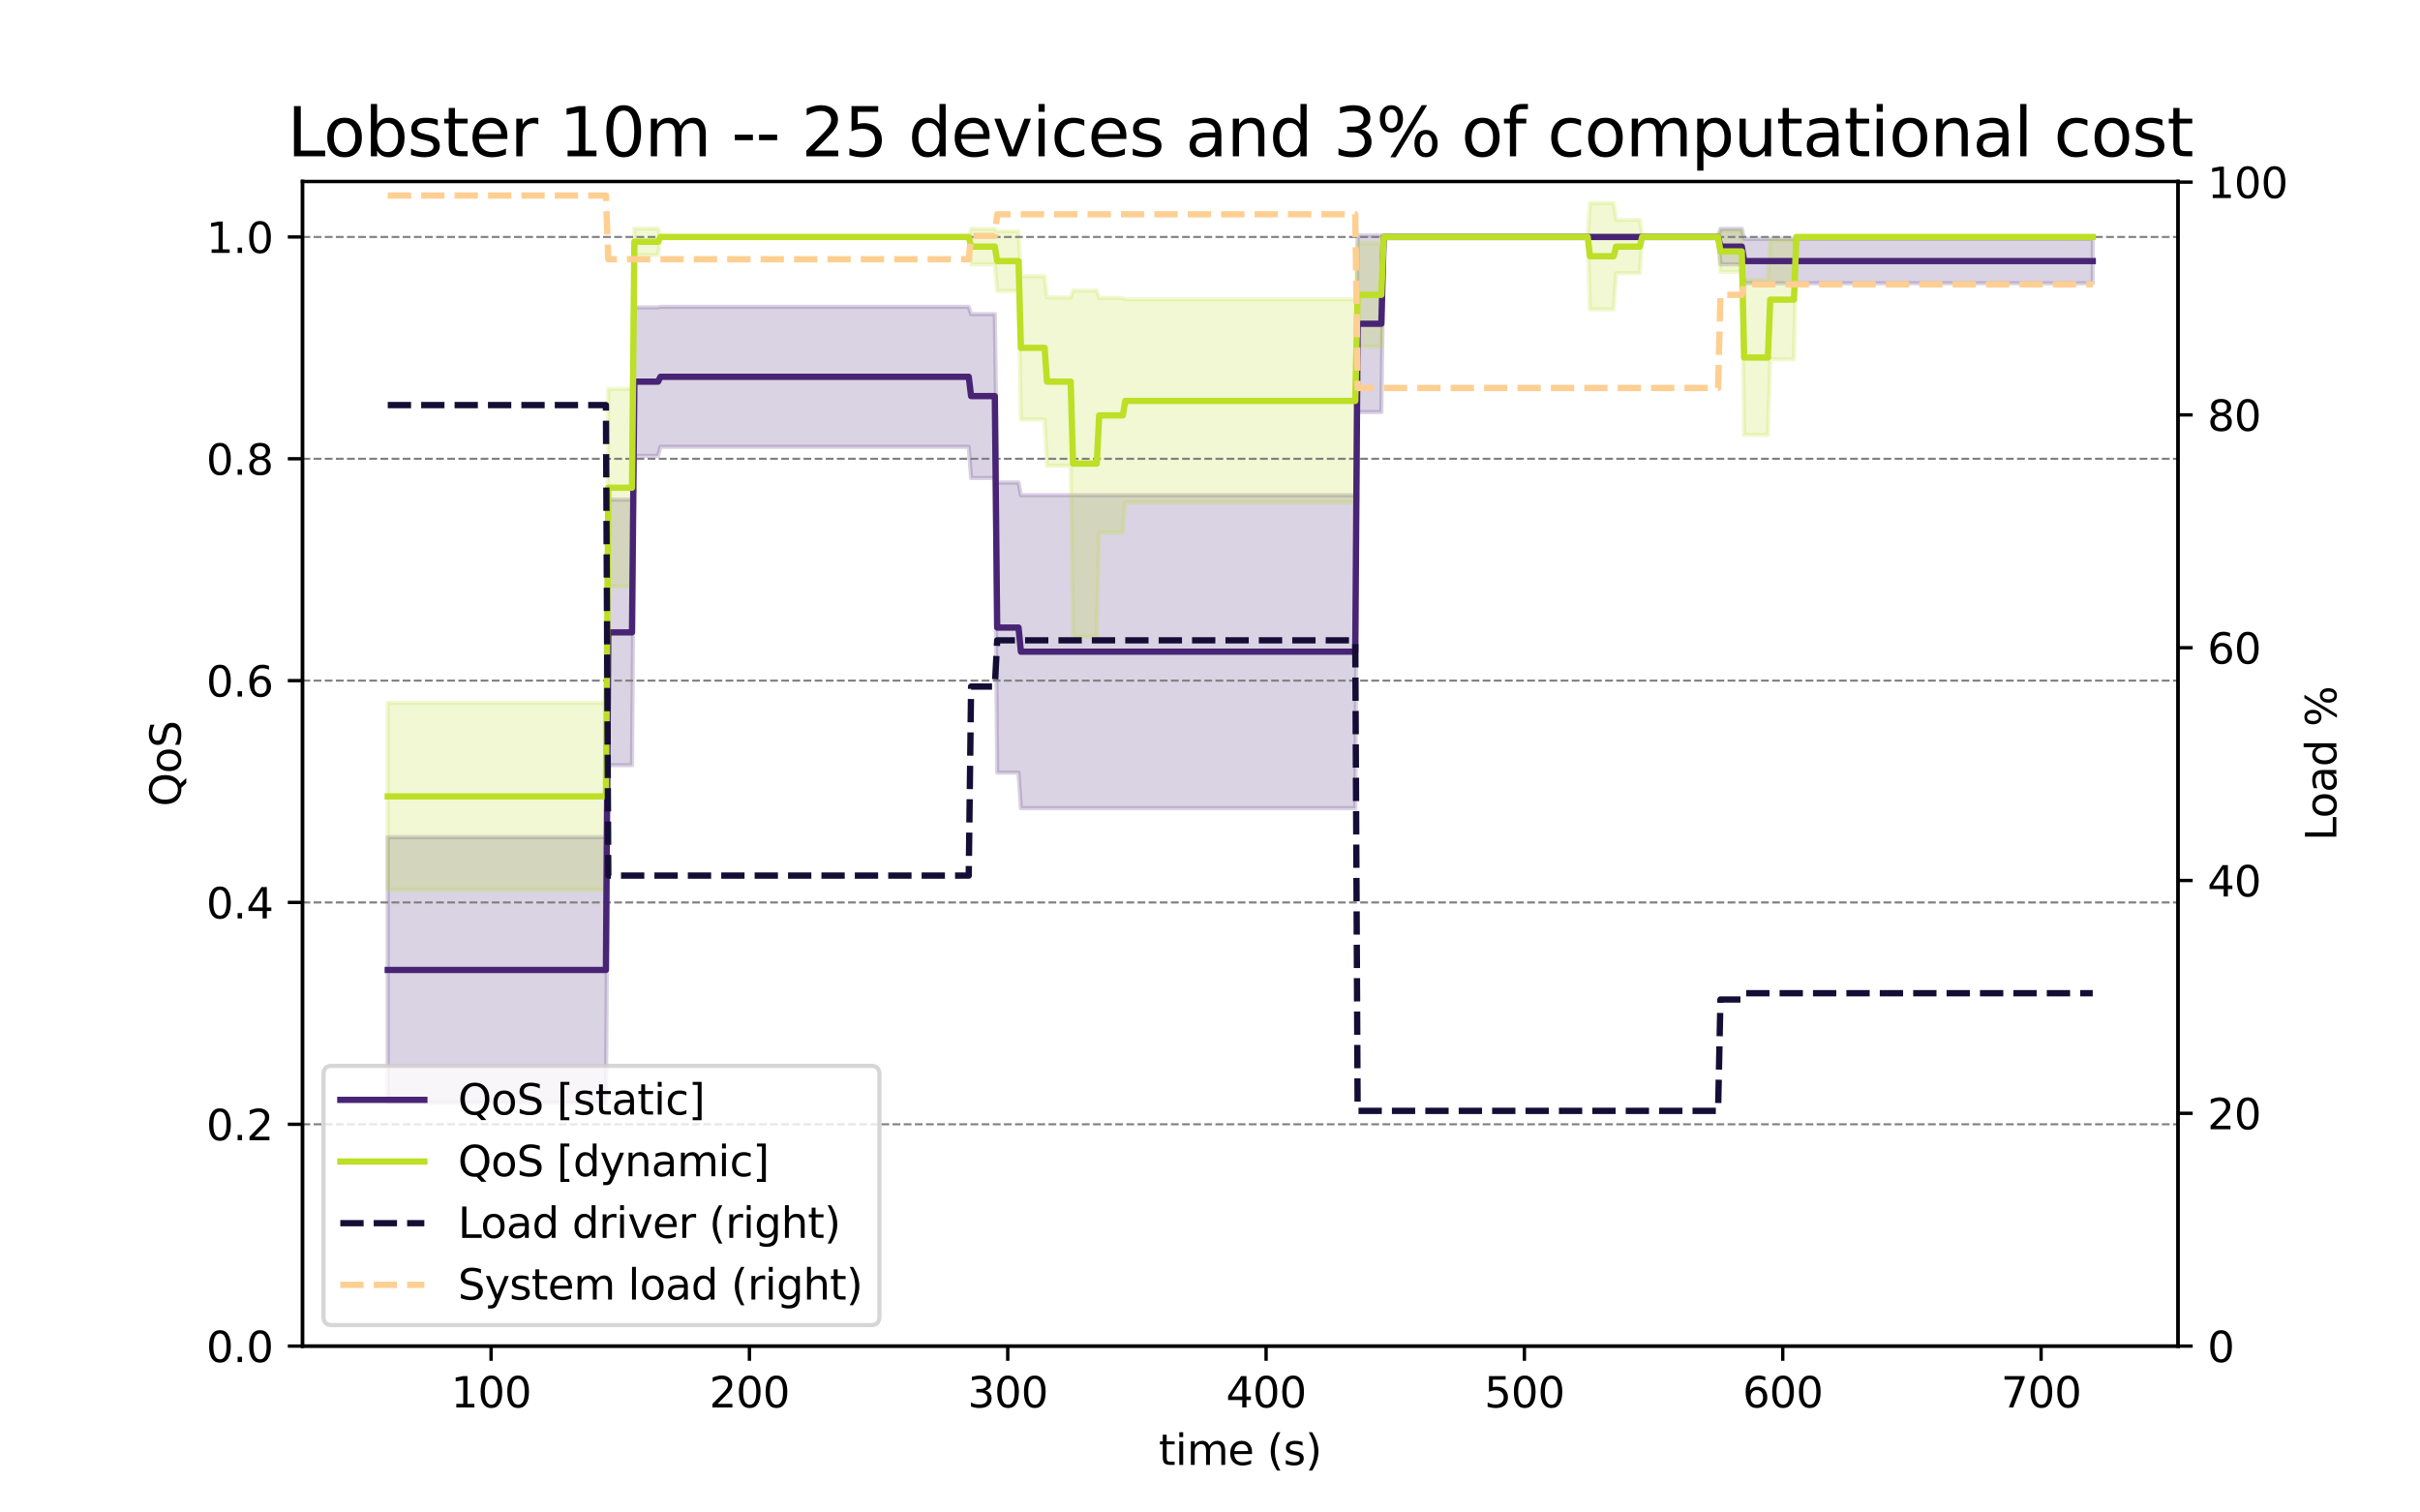 <?xml version="1.0" encoding="utf-8" standalone="no"?>
<!DOCTYPE svg PUBLIC "-//W3C//DTD SVG 1.1//EN"
  "http://www.w3.org/Graphics/SVG/1.1/DTD/svg11.dtd">
<svg xmlns:xlink="http://www.w3.org/1999/xlink" width="576pt" height="360pt" viewBox="0 0 576 360" xmlns="http://www.w3.org/2000/svg" version="1.1">
 <defs>
  <style type="text/css">*{stroke-linejoin: round; stroke-linecap: butt}</style>
 </defs>
 <g id="figure_1">
  <g id="patch_1">
   <path d="M 0 360 
L 576 360 
L 576 0 
L 0 0 
z
" style="fill: #ffffff"/>
  </g>
  <g id="axes_1">
   <g id="patch_2">
    <path d="M 72 320.4 
L 518.4 320.4 
L 518.4 43.2 
L 72 43.2 
z
" style="fill: #ffffff"/>
   </g>
   <g id="PolyCollection_1">
    <defs>
     <path id="mf35f103f1f" d="M 92.291 -97.521 
L 92.291 -160.74 
L 92.855 -160.74 
L 93.42 -160.74 
L 93.984 -160.74 
L 94.549 -160.74 
L 95.113 -160.74 
L 95.677 -160.74 
L 96.242 -160.74 
L 96.806 -160.74 
L 97.371 -160.74 
L 97.935 -160.74 
L 98.5 -160.74 
L 99.064 -160.74 
L 99.628 -160.74 
L 100.193 -160.74 
L 100.757 -160.74 
L 101.322 -160.74 
L 101.886 -160.74 
L 102.45 -160.74 
L 103.015 -160.74 
L 103.579 -160.74 
L 104.144 -160.74 
L 104.708 -160.74 
L 105.273 -160.74 
L 105.837 -160.74 
L 106.401 -160.74 
L 106.966 -160.74 
L 107.53 -160.74 
L 108.095 -160.74 
L 108.659 -160.74 
L 109.224 -160.74 
L 109.788 -160.74 
L 110.352 -160.74 
L 110.917 -160.74 
L 111.481 -160.74 
L 112.046 -160.74 
L 112.61 -160.74 
L 113.174 -160.74 
L 113.739 -160.74 
L 114.303 -160.74 
L 114.868 -160.74 
L 115.432 -160.74 
L 115.997 -160.74 
L 116.561 -160.74 
L 117.125 -160.74 
L 117.69 -160.74 
L 118.254 -160.74 
L 118.819 -160.74 
L 119.383 -160.74 
L 119.948 -160.74 
L 120.512 -160.74 
L 121.076 -160.74 
L 121.641 -160.74 
L 122.205 -160.74 
L 122.77 -160.74 
L 123.334 -160.74 
L 123.898 -160.74 
L 124.463 -160.74 
L 125.027 -160.74 
L 125.592 -160.74 
L 126.156 -160.74 
L 126.721 -160.74 
L 127.285 -160.74 
L 127.849 -160.74 
L 128.414 -160.74 
L 128.978 -160.74 
L 129.543 -160.74 
L 130.107 -160.74 
L 130.671 -160.74 
L 131.236 -160.74 
L 131.8 -160.74 
L 132.365 -160.74 
L 132.929 -160.74 
L 133.494 -160.74 
L 134.058 -160.74 
L 134.622 -160.74 
L 135.187 -160.74 
L 135.751 -160.74 
L 136.316 -160.74 
L 136.88 -160.74 
L 137.445 -160.74 
L 138.009 -160.74 
L 138.573 -160.74 
L 139.138 -160.74 
L 139.702 -160.74 
L 140.267 -160.74 
L 140.831 -160.74 
L 141.395 -160.74 
L 141.96 -160.74 
L 142.524 -160.74 
L 143.089 -160.74 
L 143.653 -160.74 
L 144.218 -160.74 
L 144.782 -241.088 
L 145.346 -241.088 
L 145.911 -241.088 
L 146.475 -241.088 
L 147.04 -241.088 
L 147.604 -241.088 
L 148.169 -241.088 
L 148.733 -241.088 
L 149.297 -241.088 
L 149.862 -241.088 
L 150.426 -241.088 
L 150.991 -286.836 
L 151.555 -286.836 
L 152.119 -286.836 
L 152.684 -286.836 
L 153.248 -286.836 
L 153.813 -286.836 
L 154.377 -286.836 
L 154.942 -286.836 
L 155.506 -286.836 
L 156.07 -286.836 
L 156.635 -286.836 
L 157.199 -286.977 
L 157.764 -286.977 
L 158.328 -286.977 
L 158.893 -286.977 
L 159.457 -286.977 
L 160.021 -286.977 
L 160.586 -286.977 
L 161.15 -286.977 
L 161.715 -286.977 
L 162.279 -286.977 
L 162.843 -286.977 
L 163.408 -286.977 
L 163.972 -286.977 
L 164.537 -286.977 
L 165.101 -286.977 
L 165.666 -286.977 
L 166.23 -286.977 
L 166.794 -286.977 
L 167.359 -286.977 
L 167.923 -286.977 
L 168.488 -286.977 
L 169.052 -286.977 
L 169.616 -286.977 
L 170.181 -286.977 
L 170.745 -286.977 
L 171.31 -286.977 
L 171.874 -286.977 
L 172.439 -286.977 
L 173.003 -286.977 
L 173.567 -286.977 
L 174.132 -286.977 
L 174.696 -286.977 
L 175.261 -286.977 
L 175.825 -286.977 
L 176.39 -286.977 
L 176.954 -286.977 
L 177.518 -286.977 
L 178.083 -286.977 
L 178.647 -286.977 
L 179.212 -286.977 
L 179.776 -286.977 
L 180.34 -286.977 
L 180.905 -286.977 
L 181.469 -286.977 
L 182.034 -286.977 
L 182.598 -286.977 
L 183.163 -286.977 
L 183.727 -286.977 
L 184.291 -286.977 
L 184.856 -286.977 
L 185.42 -286.977 
L 185.985 -286.977 
L 186.549 -286.977 
L 187.114 -286.977 
L 187.678 -286.977 
L 188.242 -286.977 
L 188.807 -286.977 
L 189.371 -286.977 
L 189.936 -286.977 
L 190.5 -286.977 
L 191.064 -286.977 
L 191.629 -286.977 
L 192.193 -286.977 
L 192.758 -286.977 
L 193.322 -286.977 
L 193.887 -286.977 
L 194.451 -286.977 
L 195.015 -286.977 
L 195.58 -286.977 
L 196.144 -286.977 
L 196.709 -286.977 
L 197.273 -286.977 
L 197.838 -286.977 
L 198.402 -286.977 
L 198.966 -286.977 
L 199.531 -286.977 
L 200.095 -286.977 
L 200.66 -286.977 
L 201.224 -286.977 
L 201.788 -286.977 
L 202.353 -286.977 
L 202.917 -286.977 
L 203.482 -286.977 
L 204.046 -286.977 
L 204.611 -286.977 
L 205.175 -286.977 
L 205.739 -286.977 
L 206.304 -286.977 
L 206.868 -286.977 
L 207.433 -286.977 
L 207.997 -286.977 
L 208.561 -286.977 
L 209.126 -286.977 
L 209.69 -286.977 
L 210.255 -286.977 
L 210.819 -286.977 
L 211.384 -286.977 
L 211.948 -286.977 
L 212.512 -286.977 
L 213.077 -286.977 
L 213.641 -286.977 
L 214.206 -286.977 
L 214.77 -286.977 
L 215.335 -286.977 
L 215.899 -286.977 
L 216.463 -286.977 
L 217.028 -286.977 
L 217.592 -286.977 
L 218.157 -286.977 
L 218.721 -286.977 
L 219.285 -286.977 
L 219.85 -286.977 
L 220.414 -286.977 
L 220.979 -286.977 
L 221.543 -286.977 
L 222.108 -286.977 
L 222.672 -286.977 
L 223.236 -286.977 
L 223.801 -286.977 
L 224.365 -286.977 
L 224.93 -286.977 
L 225.494 -286.977 
L 226.059 -286.977 
L 226.623 -286.977 
L 227.187 -286.977 
L 227.752 -286.977 
L 228.316 -286.977 
L 228.881 -286.977 
L 229.445 -286.977 
L 230.009 -286.977 
L 230.574 -286.977 
L 231.138 -285.223 
L 231.703 -285.223 
L 232.267 -285.223 
L 232.832 -285.223 
L 233.396 -285.223 
L 233.96 -285.223 
L 234.525 -285.223 
L 235.089 -285.223 
L 235.654 -285.223 
L 236.218 -285.223 
L 236.783 -285.223 
L 237.347 -245.153 
L 237.911 -245.153 
L 238.476 -245.153 
L 239.04 -245.153 
L 239.605 -245.153 
L 240.169 -245.153 
L 240.733 -245.153 
L 241.298 -245.153 
L 241.862 -245.153 
L 242.427 -245.153 
L 242.991 -242.133 
L 243.556 -242.133 
L 244.12 -242.133 
L 244.684 -242.133 
L 245.249 -242.133 
L 245.813 -242.133 
L 246.378 -242.133 
L 246.942 -242.133 
L 247.506 -242.133 
L 248.071 -242.133 
L 248.635 -242.133 
L 249.2 -242.133 
L 249.764 -242.133 
L 250.329 -242.133 
L 250.893 -242.133 
L 251.457 -242.133 
L 252.022 -242.133 
L 252.586 -242.133 
L 253.151 -242.133 
L 253.715 -242.133 
L 254.28 -242.133 
L 254.844 -242.133 
L 255.408 -242.133 
L 255.973 -242.133 
L 256.537 -242.133 
L 257.102 -242.133 
L 257.666 -242.133 
L 258.23 -242.133 
L 258.795 -242.133 
L 259.359 -242.133 
L 259.924 -242.133 
L 260.488 -242.133 
L 261.053 -242.133 
L 261.617 -242.133 
L 262.181 -242.133 
L 262.746 -242.133 
L 263.31 -242.133 
L 263.875 -242.133 
L 264.439 -242.133 
L 265.004 -242.133 
L 265.568 -242.133 
L 266.132 -242.133 
L 266.697 -242.133 
L 267.261 -242.133 
L 267.826 -242.133 
L 268.39 -242.133 
L 268.954 -242.133 
L 269.519 -242.133 
L 270.083 -242.133 
L 270.648 -242.133 
L 271.212 -242.133 
L 271.777 -242.133 
L 272.341 -242.133 
L 272.905 -242.133 
L 273.47 -242.133 
L 274.034 -242.133 
L 274.599 -242.133 
L 275.163 -242.133 
L 275.728 -242.133 
L 276.292 -242.133 
L 276.856 -242.133 
L 277.421 -242.133 
L 277.985 -242.133 
L 278.55 -242.133 
L 279.114 -242.133 
L 279.678 -242.133 
L 280.243 -242.133 
L 280.807 -242.133 
L 281.372 -242.133 
L 281.936 -242.133 
L 282.501 -242.133 
L 283.065 -242.133 
L 283.629 -242.133 
L 284.194 -242.133 
L 284.758 -242.133 
L 285.323 -242.133 
L 285.887 -242.133 
L 286.451 -242.133 
L 287.016 -242.133 
L 287.58 -242.133 
L 288.145 -242.133 
L 288.709 -242.133 
L 289.274 -242.133 
L 289.838 -242.133 
L 290.402 -242.133 
L 290.967 -242.133 
L 291.531 -242.133 
L 292.096 -242.133 
L 292.66 -242.133 
L 293.225 -242.133 
L 293.789 -242.133 
L 294.353 -242.133 
L 294.918 -242.133 
L 295.482 -242.133 
L 296.047 -242.133 
L 296.611 -242.133 
L 297.175 -242.133 
L 297.74 -242.133 
L 298.304 -242.133 
L 298.869 -242.133 
L 299.433 -242.133 
L 299.998 -242.133 
L 300.562 -242.133 
L 301.126 -242.133 
L 301.691 -242.133 
L 302.255 -242.133 
L 302.82 -242.133 
L 303.384 -242.133 
L 303.949 -242.133 
L 304.513 -242.133 
L 305.077 -242.133 
L 305.642 -242.133 
L 306.206 -242.133 
L 306.771 -242.133 
L 307.335 -242.133 
L 307.899 -242.133 
L 308.464 -242.133 
L 309.028 -242.133 
L 309.593 -242.133 
L 310.157 -242.133 
L 310.722 -242.133 
L 311.286 -242.133 
L 311.85 -242.133 
L 312.415 -242.133 
L 312.979 -242.133 
L 313.544 -242.133 
L 314.108 -242.133 
L 314.673 -242.133 
L 315.237 -242.133 
L 315.801 -242.133 
L 316.366 -242.133 
L 316.93 -242.133 
L 317.495 -242.133 
L 318.059 -242.133 
L 318.623 -242.133 
L 319.188 -242.133 
L 319.752 -242.133 
L 320.317 -242.133 
L 320.881 -242.133 
L 321.446 -242.133 
L 322.01 -242.133 
L 322.574 -242.133 
L 323.139 -303.953 
L 323.703 -303.953 
L 324.268 -303.953 
L 324.832 -303.953 
L 325.396 -303.953 
L 325.961 -303.953 
L 326.525 -303.953 
L 327.09 -303.953 
L 327.654 -303.953 
L 328.219 -303.953 
L 328.783 -303.953 
L 329.347 -303.6 
L 329.912 -303.6 
L 330.476 -303.6 
L 331.041 -303.6 
L 331.605 -303.6 
L 332.17 -303.6 
L 332.734 -303.6 
L 333.298 -303.6 
L 333.863 -303.6 
L 334.427 -303.6 
L 334.992 -303.6 
L 335.556 -303.6 
L 336.12 -303.6 
L 336.685 -303.6 
L 337.249 -303.6 
L 337.814 -303.6 
L 338.378 -303.6 
L 338.943 -303.6 
L 339.507 -303.6 
L 340.071 -303.6 
L 340.636 -303.6 
L 341.2 -303.6 
L 341.765 -303.6 
L 342.329 -303.6 
L 342.894 -303.6 
L 343.458 -303.6 
L 344.022 -303.6 
L 344.587 -303.6 
L 345.151 -303.6 
L 345.716 -303.6 
L 346.28 -303.6 
L 346.844 -303.6 
L 347.409 -303.6 
L 347.973 -303.6 
L 348.538 -303.6 
L 349.102 -303.6 
L 349.667 -303.6 
L 350.231 -303.6 
L 350.795 -303.6 
L 351.36 -303.6 
L 351.924 -303.6 
L 352.489 -303.6 
L 353.053 -303.6 
L 353.617 -303.6 
L 354.182 -303.6 
L 354.746 -303.6 
L 355.311 -303.6 
L 355.875 -303.6 
L 356.44 -303.6 
L 357.004 -303.6 
L 357.568 -303.6 
L 358.133 -303.6 
L 358.697 -303.6 
L 359.262 -303.6 
L 359.826 -303.6 
L 360.391 -303.6 
L 360.955 -303.6 
L 361.519 -303.6 
L 362.084 -303.6 
L 362.648 -303.6 
L 363.213 -303.6 
L 363.777 -303.6 
L 364.341 -303.6 
L 364.906 -303.6 
L 365.47 -303.6 
L 366.035 -303.6 
L 366.599 -303.6 
L 367.164 -303.6 
L 367.728 -303.6 
L 368.292 -303.6 
L 368.857 -303.6 
L 369.421 -303.6 
L 369.986 -303.6 
L 370.55 -303.6 
L 371.115 -303.6 
L 371.679 -303.6 
L 372.243 -303.6 
L 372.808 -303.6 
L 373.372 -303.6 
L 373.937 -303.6 
L 374.501 -303.6 
L 375.065 -303.6 
L 375.63 -303.6 
L 376.194 -303.6 
L 376.759 -303.6 
L 377.323 -303.6 
L 377.888 -303.6 
L 378.452 -303.6 
L 379.016 -303.6 
L 379.581 -303.6 
L 380.145 -303.6 
L 380.71 -303.6 
L 381.274 -303.6 
L 381.839 -303.6 
L 382.403 -303.6 
L 382.967 -303.6 
L 383.532 -303.6 
L 384.096 -303.6 
L 384.661 -303.6 
L 385.225 -303.6 
L 385.789 -303.6 
L 386.354 -303.6 
L 386.918 -303.6 
L 387.483 -303.6 
L 388.047 -303.6 
L 388.612 -303.6 
L 389.176 -303.6 
L 389.74 -303.6 
L 390.305 -303.6 
L 390.869 -303.6 
L 391.434 -303.6 
L 391.998 -303.6 
L 392.562 -303.6 
L 393.127 -303.6 
L 393.691 -303.6 
L 394.256 -303.6 
L 394.82 -303.6 
L 395.385 -303.6 
L 395.949 -303.6 
L 396.513 -303.6 
L 397.078 -303.6 
L 397.642 -303.6 
L 398.207 -303.6 
L 398.771 -303.6 
L 399.336 -303.6 
L 399.9 -303.6 
L 400.464 -303.6 
L 401.029 -303.6 
L 401.593 -303.6 
L 402.158 -303.6 
L 402.722 -303.6 
L 403.286 -303.6 
L 403.851 -303.6 
L 404.415 -303.6 
L 404.98 -303.6 
L 405.544 -303.6 
L 406.109 -303.6 
L 406.673 -303.6 
L 407.237 -303.6 
L 407.802 -303.6 
L 408.366 -303.6 
L 408.931 -303.6 
L 409.495 -305.528 
L 410.06 -305.528 
L 410.624 -305.528 
L 411.188 -305.528 
L 411.753 -305.528 
L 412.317 -305.528 
L 412.882 -305.528 
L 413.446 -305.528 
L 414.01 -305.528 
L 414.575 -305.528 
L 415.139 -303.141 
L 415.704 -303.141 
L 416.268 -303.141 
L 416.833 -303.141 
L 417.397 -303.141 
L 417.961 -303.141 
L 418.526 -303.141 
L 419.09 -303.141 
L 419.655 -303.141 
L 420.219 -303.141 
L 420.784 -303.141 
L 421.348 -303.141 
L 421.912 -303.141 
L 422.477 -303.141 
L 423.041 -303.141 
L 423.606 -303.141 
L 424.17 -303.141 
L 424.734 -303.141 
L 425.299 -303.141 
L 425.863 -303.141 
L 426.428 -303.141 
L 426.992 -303.141 
L 427.557 -303.141 
L 428.121 -303.141 
L 428.685 -303.141 
L 429.25 -303.141 
L 429.814 -303.141 
L 430.379 -303.141 
L 430.943 -303.141 
L 431.507 -303.141 
L 432.072 -303.141 
L 432.636 -303.141 
L 433.201 -303.141 
L 433.765 -303.141 
L 434.33 -303.141 
L 434.894 -303.141 
L 435.458 -303.141 
L 436.023 -303.141 
L 436.587 -303.141 
L 437.152 -303.141 
L 437.716 -303.141 
L 438.281 -303.141 
L 438.845 -303.141 
L 439.409 -303.141 
L 439.974 -303.141 
L 440.538 -303.141 
L 441.103 -303.141 
L 441.667 -303.141 
L 442.231 -303.141 
L 442.796 -303.141 
L 443.36 -303.141 
L 443.925 -303.141 
L 444.489 -303.141 
L 445.054 -303.141 
L 445.618 -303.141 
L 446.182 -303.141 
L 446.747 -303.141 
L 447.311 -303.141 
L 447.876 -303.141 
L 448.44 -303.141 
L 449.005 -303.141 
L 449.569 -303.141 
L 450.133 -303.141 
L 450.698 -303.141 
L 451.262 -303.141 
L 451.827 -303.141 
L 452.391 -303.141 
L 452.955 -303.141 
L 453.52 -303.141 
L 454.084 -303.141 
L 454.649 -303.141 
L 455.213 -303.141 
L 455.778 -303.141 
L 456.342 -303.141 
L 456.906 -303.141 
L 457.471 -303.141 
L 458.035 -303.141 
L 458.6 -303.141 
L 459.164 -303.141 
L 459.729 -303.141 
L 460.293 -303.141 
L 460.857 -303.141 
L 461.422 -303.141 
L 461.986 -303.141 
L 462.551 -303.141 
L 463.115 -303.141 
L 463.679 -303.141 
L 464.244 -303.141 
L 464.808 -303.141 
L 465.373 -303.141 
L 465.937 -303.141 
L 466.502 -303.141 
L 467.066 -303.141 
L 467.63 -303.141 
L 468.195 -303.141 
L 468.759 -303.141 
L 469.324 -303.141 
L 469.888 -303.141 
L 470.452 -303.141 
L 471.017 -303.141 
L 471.581 -303.141 
L 472.146 -303.141 
L 472.71 -303.141 
L 473.275 -303.141 
L 473.839 -303.141 
L 474.403 -303.141 
L 474.968 -303.141 
L 475.532 -303.141 
L 476.097 -303.141 
L 476.661 -303.141 
L 477.226 -303.141 
L 477.79 -303.141 
L 478.354 -303.141 
L 478.919 -303.141 
L 479.483 -303.141 
L 480.048 -303.141 
L 480.612 -303.141 
L 481.176 -303.141 
L 481.741 -303.141 
L 482.305 -303.141 
L 482.87 -303.141 
L 483.434 -303.141 
L 483.999 -303.141 
L 484.563 -303.141 
L 485.127 -303.141 
L 485.692 -303.141 
L 486.256 -303.141 
L 486.821 -303.141 
L 487.385 -303.141 
L 487.95 -303.141 
L 488.514 -303.141 
L 489.078 -303.141 
L 489.643 -303.141 
L 490.207 -303.141 
L 490.772 -303.141 
L 491.336 -303.141 
L 491.9 -303.141 
L 492.465 -303.141 
L 493.029 -303.141 
L 493.594 -303.141 
L 494.158 -303.141 
L 494.723 -303.141 
L 495.287 -303.141 
L 495.851 -303.141 
L 496.416 -303.141 
L 496.98 -303.141 
L 497.545 -303.141 
L 498.109 -303.141 
L 498.109 -292.581 
L 498.109 -292.581 
L 497.545 -292.581 
L 496.98 -292.581 
L 496.416 -292.581 
L 495.851 -292.581 
L 495.287 -292.581 
L 494.723 -292.581 
L 494.158 -292.581 
L 493.594 -292.581 
L 493.029 -292.581 
L 492.465 -292.581 
L 491.9 -292.581 
L 491.336 -292.581 
L 490.772 -292.581 
L 490.207 -292.581 
L 489.643 -292.581 
L 489.078 -292.581 
L 488.514 -292.581 
L 487.95 -292.581 
L 487.385 -292.581 
L 486.821 -292.581 
L 486.256 -292.581 
L 485.692 -292.581 
L 485.127 -292.581 
L 484.563 -292.581 
L 483.999 -292.581 
L 483.434 -292.581 
L 482.87 -292.581 
L 482.305 -292.581 
L 481.741 -292.581 
L 481.176 -292.581 
L 480.612 -292.581 
L 480.048 -292.581 
L 479.483 -292.581 
L 478.919 -292.581 
L 478.354 -292.581 
L 477.79 -292.581 
L 477.226 -292.581 
L 476.661 -292.581 
L 476.097 -292.581 
L 475.532 -292.581 
L 474.968 -292.581 
L 474.403 -292.581 
L 473.839 -292.581 
L 473.275 -292.581 
L 472.71 -292.581 
L 472.146 -292.581 
L 471.581 -292.581 
L 471.017 -292.581 
L 470.452 -292.581 
L 469.888 -292.581 
L 469.324 -292.581 
L 468.759 -292.581 
L 468.195 -292.581 
L 467.63 -292.581 
L 467.066 -292.581 
L 466.502 -292.581 
L 465.937 -292.581 
L 465.373 -292.581 
L 464.808 -292.581 
L 464.244 -292.581 
L 463.679 -292.581 
L 463.115 -292.581 
L 462.551 -292.581 
L 461.986 -292.581 
L 461.422 -292.581 
L 460.857 -292.581 
L 460.293 -292.581 
L 459.729 -292.581 
L 459.164 -292.581 
L 458.6 -292.581 
L 458.035 -292.581 
L 457.471 -292.581 
L 456.906 -292.581 
L 456.342 -292.581 
L 455.778 -292.581 
L 455.213 -292.581 
L 454.649 -292.581 
L 454.084 -292.581 
L 453.52 -292.581 
L 452.955 -292.581 
L 452.391 -292.581 
L 451.827 -292.581 
L 451.262 -292.581 
L 450.698 -292.581 
L 450.133 -292.581 
L 449.569 -292.581 
L 449.005 -292.581 
L 448.44 -292.581 
L 447.876 -292.581 
L 447.311 -292.581 
L 446.747 -292.581 
L 446.182 -292.581 
L 445.618 -292.581 
L 445.054 -292.581 
L 444.489 -292.581 
L 443.925 -292.581 
L 443.36 -292.581 
L 442.796 -292.581 
L 442.231 -292.581 
L 441.667 -292.581 
L 441.103 -292.581 
L 440.538 -292.581 
L 439.974 -292.581 
L 439.409 -292.581 
L 438.845 -292.581 
L 438.281 -292.581 
L 437.716 -292.581 
L 437.152 -292.581 
L 436.587 -292.581 
L 436.023 -292.581 
L 435.458 -292.581 
L 434.894 -292.581 
L 434.33 -292.581 
L 433.765 -292.581 
L 433.201 -292.581 
L 432.636 -292.581 
L 432.072 -292.581 
L 431.507 -292.581 
L 430.943 -292.581 
L 430.379 -292.581 
L 429.814 -292.581 
L 429.25 -292.581 
L 428.685 -292.581 
L 428.121 -292.581 
L 427.557 -292.581 
L 426.992 -292.581 
L 426.428 -292.581 
L 425.863 -292.581 
L 425.299 -292.581 
L 424.734 -292.581 
L 424.17 -292.581 
L 423.606 -292.581 
L 423.041 -292.581 
L 422.477 -292.581 
L 421.912 -292.581 
L 421.348 -292.581 
L 420.784 -292.581 
L 420.219 -292.581 
L 419.655 -292.581 
L 419.09 -292.581 
L 418.526 -292.581 
L 417.961 -292.581 
L 417.397 -292.581 
L 416.833 -292.581 
L 416.268 -292.581 
L 415.704 -292.581 
L 415.139 -292.581 
L 414.575 -297.08 
L 414.01 -297.08 
L 413.446 -297.08 
L 412.882 -297.08 
L 412.317 -297.08 
L 411.753 -297.08 
L 411.188 -297.08 
L 410.624 -297.08 
L 410.06 -297.08 
L 409.495 -297.08 
L 408.931 -303.6 
L 408.366 -303.6 
L 407.802 -303.6 
L 407.237 -303.6 
L 406.673 -303.6 
L 406.109 -303.6 
L 405.544 -303.6 
L 404.98 -303.6 
L 404.415 -303.6 
L 403.851 -303.6 
L 403.286 -303.6 
L 402.722 -303.6 
L 402.158 -303.6 
L 401.593 -303.6 
L 401.029 -303.6 
L 400.464 -303.6 
L 399.9 -303.6 
L 399.336 -303.6 
L 398.771 -303.6 
L 398.207 -303.6 
L 397.642 -303.6 
L 397.078 -303.6 
L 396.513 -303.6 
L 395.949 -303.6 
L 395.385 -303.6 
L 394.82 -303.6 
L 394.256 -303.6 
L 393.691 -303.6 
L 393.127 -303.6 
L 392.562 -303.6 
L 391.998 -303.6 
L 391.434 -303.6 
L 390.869 -303.6 
L 390.305 -303.6 
L 389.74 -303.6 
L 389.176 -303.6 
L 388.612 -303.6 
L 388.047 -303.6 
L 387.483 -303.6 
L 386.918 -303.6 
L 386.354 -303.6 
L 385.789 -303.6 
L 385.225 -303.6 
L 384.661 -303.6 
L 384.096 -303.6 
L 383.532 -303.6 
L 382.967 -303.6 
L 382.403 -303.6 
L 381.839 -303.6 
L 381.274 -303.6 
L 380.71 -303.6 
L 380.145 -303.6 
L 379.581 -303.6 
L 379.016 -303.6 
L 378.452 -303.6 
L 377.888 -303.6 
L 377.323 -303.6 
L 376.759 -303.6 
L 376.194 -303.6 
L 375.63 -303.6 
L 375.065 -303.6 
L 374.501 -303.6 
L 373.937 -303.6 
L 373.372 -303.6 
L 372.808 -303.6 
L 372.243 -303.6 
L 371.679 -303.6 
L 371.115 -303.6 
L 370.55 -303.6 
L 369.986 -303.6 
L 369.421 -303.6 
L 368.857 -303.6 
L 368.292 -303.6 
L 367.728 -303.6 
L 367.164 -303.6 
L 366.599 -303.6 
L 366.035 -303.6 
L 365.47 -303.6 
L 364.906 -303.6 
L 364.341 -303.6 
L 363.777 -303.6 
L 363.213 -303.6 
L 362.648 -303.6 
L 362.084 -303.6 
L 361.519 -303.6 
L 360.955 -303.6 
L 360.391 -303.6 
L 359.826 -303.6 
L 359.262 -303.6 
L 358.697 -303.6 
L 358.133 -303.6 
L 357.568 -303.6 
L 357.004 -303.6 
L 356.44 -303.6 
L 355.875 -303.6 
L 355.311 -303.6 
L 354.746 -303.6 
L 354.182 -303.6 
L 353.617 -303.6 
L 353.053 -303.6 
L 352.489 -303.6 
L 351.924 -303.6 
L 351.36 -303.6 
L 350.795 -303.6 
L 350.231 -303.6 
L 349.667 -303.6 
L 349.102 -303.6 
L 348.538 -303.6 
L 347.973 -303.6 
L 347.409 -303.6 
L 346.844 -303.6 
L 346.28 -303.6 
L 345.716 -303.6 
L 345.151 -303.6 
L 344.587 -303.6 
L 344.022 -303.6 
L 343.458 -303.6 
L 342.894 -303.6 
L 342.329 -303.6 
L 341.765 -303.6 
L 341.2 -303.6 
L 340.636 -303.6 
L 340.071 -303.6 
L 339.507 -303.6 
L 338.943 -303.6 
L 338.378 -303.6 
L 337.814 -303.6 
L 337.249 -303.6 
L 336.685 -303.6 
L 336.12 -303.6 
L 335.556 -303.6 
L 334.992 -303.6 
L 334.427 -303.6 
L 333.863 -303.6 
L 333.298 -303.6 
L 332.734 -303.6 
L 332.17 -303.6 
L 331.605 -303.6 
L 331.041 -303.6 
L 330.476 -303.6 
L 329.912 -303.6 
L 329.347 -303.6 
L 328.783 -261.925 
L 328.219 -261.925 
L 327.654 -261.925 
L 327.09 -261.925 
L 326.525 -261.925 
L 325.961 -261.925 
L 325.396 -261.925 
L 324.832 -261.925 
L 324.268 -261.925 
L 323.703 -261.925 
L 323.139 -261.925 
L 322.574 -167.642 
L 322.01 -167.642 
L 321.446 -167.642 
L 320.881 -167.642 
L 320.317 -167.642 
L 319.752 -167.642 
L 319.188 -167.642 
L 318.623 -167.642 
L 318.059 -167.642 
L 317.495 -167.642 
L 316.93 -167.642 
L 316.366 -167.642 
L 315.801 -167.642 
L 315.237 -167.642 
L 314.673 -167.642 
L 314.108 -167.642 
L 313.544 -167.642 
L 312.979 -167.642 
L 312.415 -167.642 
L 311.85 -167.642 
L 311.286 -167.642 
L 310.722 -167.642 
L 310.157 -167.642 
L 309.593 -167.642 
L 309.028 -167.642 
L 308.464 -167.642 
L 307.899 -167.642 
L 307.335 -167.642 
L 306.771 -167.642 
L 306.206 -167.642 
L 305.642 -167.642 
L 305.077 -167.642 
L 304.513 -167.642 
L 303.949 -167.642 
L 303.384 -167.642 
L 302.82 -167.642 
L 302.255 -167.642 
L 301.691 -167.642 
L 301.126 -167.642 
L 300.562 -167.642 
L 299.998 -167.642 
L 299.433 -167.642 
L 298.869 -167.642 
L 298.304 -167.642 
L 297.74 -167.642 
L 297.175 -167.642 
L 296.611 -167.642 
L 296.047 -167.642 
L 295.482 -167.642 
L 294.918 -167.642 
L 294.353 -167.642 
L 293.789 -167.642 
L 293.225 -167.642 
L 292.66 -167.642 
L 292.096 -167.642 
L 291.531 -167.642 
L 290.967 -167.642 
L 290.402 -167.642 
L 289.838 -167.642 
L 289.274 -167.642 
L 288.709 -167.642 
L 288.145 -167.642 
L 287.58 -167.642 
L 287.016 -167.642 
L 286.451 -167.642 
L 285.887 -167.642 
L 285.323 -167.642 
L 284.758 -167.642 
L 284.194 -167.642 
L 283.629 -167.642 
L 283.065 -167.642 
L 282.501 -167.642 
L 281.936 -167.642 
L 281.372 -167.642 
L 280.807 -167.642 
L 280.243 -167.642 
L 279.678 -167.642 
L 279.114 -167.642 
L 278.55 -167.642 
L 277.985 -167.642 
L 277.421 -167.642 
L 276.856 -167.642 
L 276.292 -167.642 
L 275.728 -167.642 
L 275.163 -167.642 
L 274.599 -167.642 
L 274.034 -167.642 
L 273.47 -167.642 
L 272.905 -167.642 
L 272.341 -167.642 
L 271.777 -167.642 
L 271.212 -167.642 
L 270.648 -167.642 
L 270.083 -167.642 
L 269.519 -167.642 
L 268.954 -167.642 
L 268.39 -167.642 
L 267.826 -167.642 
L 267.261 -167.642 
L 266.697 -167.642 
L 266.132 -167.642 
L 265.568 -167.642 
L 265.004 -167.642 
L 264.439 -167.642 
L 263.875 -167.642 
L 263.31 -167.642 
L 262.746 -167.642 
L 262.181 -167.642 
L 261.617 -167.642 
L 261.053 -167.642 
L 260.488 -167.642 
L 259.924 -167.642 
L 259.359 -167.642 
L 258.795 -167.642 
L 258.23 -167.642 
L 257.666 -167.642 
L 257.102 -167.642 
L 256.537 -167.642 
L 255.973 -167.642 
L 255.408 -167.642 
L 254.844 -167.642 
L 254.28 -167.642 
L 253.715 -167.642 
L 253.151 -167.642 
L 252.586 -167.642 
L 252.022 -167.642 
L 251.457 -167.642 
L 250.893 -167.642 
L 250.329 -167.642 
L 249.764 -167.642 
L 249.2 -167.642 
L 248.635 -167.642 
L 248.071 -167.642 
L 247.506 -167.642 
L 246.942 -167.642 
L 246.378 -167.642 
L 245.813 -167.642 
L 245.249 -167.642 
L 244.684 -167.642 
L 244.12 -167.642 
L 243.556 -167.642 
L 242.991 -167.642 
L 242.427 -176.1 
L 241.862 -176.1 
L 241.298 -176.1 
L 240.733 -176.1 
L 240.169 -176.1 
L 239.605 -176.1 
L 239.04 -176.1 
L 238.476 -176.1 
L 237.911 -176.1 
L 237.347 -176.1 
L 236.783 -246.222 
L 236.218 -246.222 
L 235.654 -246.222 
L 235.089 -246.222 
L 234.525 -246.222 
L 233.96 -246.222 
L 233.396 -246.222 
L 232.832 -246.222 
L 232.267 -246.222 
L 231.703 -246.222 
L 231.138 -246.222 
L 230.574 -253.65 
L 230.009 -253.65 
L 229.445 -253.65 
L 228.881 -253.65 
L 228.316 -253.65 
L 227.752 -253.65 
L 227.187 -253.65 
L 226.623 -253.65 
L 226.059 -253.65 
L 225.494 -253.65 
L 224.93 -253.65 
L 224.365 -253.65 
L 223.801 -253.65 
L 223.236 -253.65 
L 222.672 -253.65 
L 222.108 -253.65 
L 221.543 -253.65 
L 220.979 -253.65 
L 220.414 -253.65 
L 219.85 -253.65 
L 219.285 -253.65 
L 218.721 -253.65 
L 218.157 -253.65 
L 217.592 -253.65 
L 217.028 -253.65 
L 216.463 -253.65 
L 215.899 -253.65 
L 215.335 -253.65 
L 214.77 -253.65 
L 214.206 -253.65 
L 213.641 -253.65 
L 213.077 -253.65 
L 212.512 -253.65 
L 211.948 -253.65 
L 211.384 -253.65 
L 210.819 -253.65 
L 210.255 -253.65 
L 209.69 -253.65 
L 209.126 -253.65 
L 208.561 -253.65 
L 207.997 -253.65 
L 207.433 -253.65 
L 206.868 -253.65 
L 206.304 -253.65 
L 205.739 -253.65 
L 205.175 -253.65 
L 204.611 -253.65 
L 204.046 -253.65 
L 203.482 -253.65 
L 202.917 -253.65 
L 202.353 -253.65 
L 201.788 -253.65 
L 201.224 -253.65 
L 200.66 -253.65 
L 200.095 -253.65 
L 199.531 -253.65 
L 198.966 -253.65 
L 198.402 -253.65 
L 197.838 -253.65 
L 197.273 -253.65 
L 196.709 -253.65 
L 196.144 -253.65 
L 195.58 -253.65 
L 195.015 -253.65 
L 194.451 -253.65 
L 193.887 -253.65 
L 193.322 -253.65 
L 192.758 -253.65 
L 192.193 -253.65 
L 191.629 -253.65 
L 191.064 -253.65 
L 190.5 -253.65 
L 189.936 -253.65 
L 189.371 -253.65 
L 188.807 -253.65 
L 188.242 -253.65 
L 187.678 -253.65 
L 187.114 -253.65 
L 186.549 -253.65 
L 185.985 -253.65 
L 185.42 -253.65 
L 184.856 -253.65 
L 184.291 -253.65 
L 183.727 -253.65 
L 183.163 -253.65 
L 182.598 -253.65 
L 182.034 -253.65 
L 181.469 -253.65 
L 180.905 -253.65 
L 180.34 -253.65 
L 179.776 -253.65 
L 179.212 -253.65 
L 178.647 -253.65 
L 178.083 -253.65 
L 177.518 -253.65 
L 176.954 -253.65 
L 176.39 -253.65 
L 175.825 -253.65 
L 175.261 -253.65 
L 174.696 -253.65 
L 174.132 -253.65 
L 173.567 -253.65 
L 173.003 -253.65 
L 172.439 -253.65 
L 171.874 -253.65 
L 171.31 -253.65 
L 170.745 -253.65 
L 170.181 -253.65 
L 169.616 -253.65 
L 169.052 -253.65 
L 168.488 -253.65 
L 167.923 -253.65 
L 167.359 -253.65 
L 166.794 -253.65 
L 166.23 -253.65 
L 165.666 -253.65 
L 165.101 -253.65 
L 164.537 -253.65 
L 163.972 -253.65 
L 163.408 -253.65 
L 162.843 -253.65 
L 162.279 -253.65 
L 161.715 -253.65 
L 161.15 -253.65 
L 160.586 -253.65 
L 160.021 -253.65 
L 159.457 -253.65 
L 158.893 -253.65 
L 158.328 -253.65 
L 157.764 -253.65 
L 157.199 -253.65 
L 156.635 -251.495 
L 156.07 -251.495 
L 155.506 -251.495 
L 154.942 -251.495 
L 154.377 -251.495 
L 153.813 -251.495 
L 153.248 -251.495 
L 152.684 -251.495 
L 152.119 -251.495 
L 151.555 -251.495 
L 150.991 -251.495 
L 150.426 -177.869 
L 149.862 -177.869 
L 149.297 -177.869 
L 148.733 -177.869 
L 148.169 -177.869 
L 147.604 -177.869 
L 147.04 -177.869 
L 146.475 -177.869 
L 145.911 -177.869 
L 145.346 -177.869 
L 144.782 -177.869 
L 144.218 -97.521 
L 143.653 -97.521 
L 143.089 -97.521 
L 142.524 -97.521 
L 141.96 -97.521 
L 141.395 -97.521 
L 140.831 -97.521 
L 140.267 -97.521 
L 139.702 -97.521 
L 139.138 -97.521 
L 138.573 -97.521 
L 138.009 -97.521 
L 137.445 -97.521 
L 136.88 -97.521 
L 136.316 -97.521 
L 135.751 -97.521 
L 135.187 -97.521 
L 134.622 -97.521 
L 134.058 -97.521 
L 133.494 -97.521 
L 132.929 -97.521 
L 132.365 -97.521 
L 131.8 -97.521 
L 131.236 -97.521 
L 130.671 -97.521 
L 130.107 -97.521 
L 129.543 -97.521 
L 128.978 -97.521 
L 128.414 -97.521 
L 127.849 -97.521 
L 127.285 -97.521 
L 126.721 -97.521 
L 126.156 -97.521 
L 125.592 -97.521 
L 125.027 -97.521 
L 124.463 -97.521 
L 123.898 -97.521 
L 123.334 -97.521 
L 122.77 -97.521 
L 122.205 -97.521 
L 121.641 -97.521 
L 121.076 -97.521 
L 120.512 -97.521 
L 119.948 -97.521 
L 119.383 -97.521 
L 118.819 -97.521 
L 118.254 -97.521 
L 117.69 -97.521 
L 117.125 -97.521 
L 116.561 -97.521 
L 115.997 -97.521 
L 115.432 -97.521 
L 114.868 -97.521 
L 114.303 -97.521 
L 113.739 -97.521 
L 113.174 -97.521 
L 112.61 -97.521 
L 112.046 -97.521 
L 111.481 -97.521 
L 110.917 -97.521 
L 110.352 -97.521 
L 109.788 -97.521 
L 109.224 -97.521 
L 108.659 -97.521 
L 108.095 -97.521 
L 107.53 -97.521 
L 106.966 -97.521 
L 106.401 -97.521 
L 105.837 -97.521 
L 105.273 -97.521 
L 104.708 -97.521 
L 104.144 -97.521 
L 103.579 -97.521 
L 103.015 -97.521 
L 102.45 -97.521 
L 101.886 -97.521 
L 101.322 -97.521 
L 100.757 -97.521 
L 100.193 -97.521 
L 99.628 -97.521 
L 99.064 -97.521 
L 98.5 -97.521 
L 97.935 -97.521 
L 97.371 -97.521 
L 96.806 -97.521 
L 96.242 -97.521 
L 95.677 -97.521 
L 95.113 -97.521 
L 94.549 -97.521 
L 93.984 -97.521 
L 93.42 -97.521 
L 92.855 -97.521 
L 92.291 -97.521 
z
" style="stroke: #482475; stroke-opacity: 0.2"/>
    </defs>
    <g clip-path="url(#p4cc1faa91e)">
     <use xlink:href="#mf35f103f1f" x="0" y="360" style="fill: #482475; fill-opacity: 0.2; stroke: #482475; stroke-opacity: 0.2"/>
    </g>
   </g>
   <g id="PolyCollection_2">
    <defs>
     <path id="m35b71eb4ce" d="M 92.291 -148.2 
L 92.291 -192.703 
L 92.855 -192.703 
L 93.42 -192.703 
L 93.984 -192.703 
L 94.549 -192.703 
L 95.113 -192.703 
L 95.677 -192.703 
L 96.242 -192.703 
L 96.806 -192.703 
L 97.371 -192.703 
L 97.935 -192.703 
L 98.5 -192.703 
L 99.064 -192.703 
L 99.628 -192.703 
L 100.193 -192.703 
L 100.757 -192.703 
L 101.322 -192.703 
L 101.886 -192.703 
L 102.45 -192.703 
L 103.015 -192.703 
L 103.579 -192.703 
L 104.144 -192.703 
L 104.708 -192.703 
L 105.273 -192.703 
L 105.837 -192.703 
L 106.401 -192.703 
L 106.966 -192.703 
L 107.53 -192.703 
L 108.095 -192.703 
L 108.659 -192.703 
L 109.224 -192.703 
L 109.788 -192.703 
L 110.352 -192.703 
L 110.917 -192.703 
L 111.481 -192.703 
L 112.046 -192.703 
L 112.61 -192.703 
L 113.174 -192.703 
L 113.739 -192.703 
L 114.303 -192.703 
L 114.868 -192.703 
L 115.432 -192.703 
L 115.997 -192.703 
L 116.561 -192.703 
L 117.125 -192.703 
L 117.69 -192.703 
L 118.254 -192.703 
L 118.819 -192.703 
L 119.383 -192.703 
L 119.948 -192.703 
L 120.512 -192.703 
L 121.076 -192.703 
L 121.641 -192.703 
L 122.205 -192.703 
L 122.77 -192.703 
L 123.334 -192.703 
L 123.898 -192.703 
L 124.463 -192.703 
L 125.027 -192.703 
L 125.592 -192.703 
L 126.156 -192.703 
L 126.721 -192.703 
L 127.285 -192.703 
L 127.849 -192.703 
L 128.414 -192.703 
L 128.978 -192.703 
L 129.543 -192.703 
L 130.107 -192.703 
L 130.671 -192.703 
L 131.236 -192.703 
L 131.8 -192.703 
L 132.365 -192.703 
L 132.929 -192.703 
L 133.494 -192.703 
L 134.058 -192.703 
L 134.622 -192.703 
L 135.187 -192.703 
L 135.751 -192.703 
L 136.316 -192.703 
L 136.88 -192.703 
L 137.445 -192.703 
L 138.009 -192.703 
L 138.573 -192.703 
L 139.138 -192.703 
L 139.702 -192.703 
L 140.267 -192.703 
L 140.831 -192.703 
L 141.395 -192.703 
L 141.96 -192.703 
L 142.524 -192.703 
L 143.089 -192.703 
L 143.653 -192.703 
L 144.218 -192.703 
L 144.782 -267.432 
L 145.346 -267.432 
L 145.911 -267.432 
L 146.475 -267.432 
L 147.04 -267.432 
L 147.604 -267.432 
L 148.169 -267.432 
L 148.733 -267.432 
L 149.297 -267.432 
L 149.862 -267.432 
L 150.426 -267.432 
L 150.991 -305.62 
L 151.555 -305.62 
L 152.119 -305.62 
L 152.684 -305.62 
L 153.248 -305.62 
L 153.813 -305.62 
L 154.377 -305.62 
L 154.942 -305.62 
L 155.506 -305.62 
L 156.07 -305.62 
L 156.635 -305.62 
L 157.199 -303.6 
L 157.764 -303.6 
L 158.328 -303.6 
L 158.893 -303.6 
L 159.457 -303.6 
L 160.021 -303.6 
L 160.586 -303.6 
L 161.15 -303.6 
L 161.715 -303.6 
L 162.279 -303.6 
L 162.843 -303.6 
L 163.408 -303.6 
L 163.972 -303.6 
L 164.537 -303.6 
L 165.101 -303.6 
L 165.666 -303.6 
L 166.23 -303.6 
L 166.794 -303.6 
L 167.359 -303.6 
L 167.923 -303.6 
L 168.488 -303.6 
L 169.052 -303.6 
L 169.616 -303.6 
L 170.181 -303.6 
L 170.745 -303.6 
L 171.31 -303.6 
L 171.874 -303.6 
L 172.439 -303.6 
L 173.003 -303.6 
L 173.567 -303.6 
L 174.132 -303.6 
L 174.696 -303.6 
L 175.261 -303.6 
L 175.825 -303.6 
L 176.39 -303.6 
L 176.954 -303.6 
L 177.518 -303.6 
L 178.083 -303.6 
L 178.647 -303.6 
L 179.212 -303.6 
L 179.776 -303.6 
L 180.34 -303.6 
L 180.905 -303.6 
L 181.469 -303.6 
L 182.034 -303.6 
L 182.598 -303.6 
L 183.163 -303.6 
L 183.727 -303.6 
L 184.291 -303.6 
L 184.856 -303.6 
L 185.42 -303.6 
L 185.985 -303.6 
L 186.549 -303.6 
L 187.114 -303.6 
L 187.678 -303.6 
L 188.242 -303.6 
L 188.807 -303.6 
L 189.371 -303.6 
L 189.936 -303.6 
L 190.5 -303.6 
L 191.064 -303.6 
L 191.629 -303.6 
L 192.193 -303.6 
L 192.758 -303.6 
L 193.322 -303.6 
L 193.887 -303.6 
L 194.451 -303.6 
L 195.015 -303.6 
L 195.58 -303.6 
L 196.144 -303.6 
L 196.709 -303.6 
L 197.273 -303.6 
L 197.838 -303.6 
L 198.402 -303.6 
L 198.966 -303.6 
L 199.531 -303.6 
L 200.095 -303.6 
L 200.66 -303.6 
L 201.224 -303.6 
L 201.788 -303.6 
L 202.353 -303.6 
L 202.917 -303.6 
L 203.482 -303.6 
L 204.046 -303.6 
L 204.611 -303.6 
L 205.175 -303.6 
L 205.739 -303.6 
L 206.304 -303.6 
L 206.868 -303.6 
L 207.433 -303.6 
L 207.997 -303.6 
L 208.561 -303.6 
L 209.126 -303.6 
L 209.69 -303.6 
L 210.255 -303.6 
L 210.819 -303.6 
L 211.384 -303.6 
L 211.948 -303.6 
L 212.512 -303.6 
L 213.077 -303.6 
L 213.641 -303.6 
L 214.206 -303.6 
L 214.77 -303.6 
L 215.335 -303.6 
L 215.899 -303.6 
L 216.463 -303.6 
L 217.028 -303.6 
L 217.592 -303.6 
L 218.157 -303.6 
L 218.721 -303.6 
L 219.285 -303.6 
L 219.85 -303.6 
L 220.414 -303.6 
L 220.979 -303.6 
L 221.543 -303.6 
L 222.108 -303.6 
L 222.672 -303.6 
L 223.236 -303.6 
L 223.801 -303.6 
L 224.365 -303.6 
L 224.93 -303.6 
L 225.494 -303.6 
L 226.059 -303.6 
L 226.623 -303.6 
L 227.187 -303.6 
L 227.752 -303.6 
L 228.316 -303.6 
L 228.881 -303.6 
L 229.445 -303.6 
L 230.009 -303.6 
L 230.574 -303.6 
L 231.138 -305.528 
L 231.703 -305.528 
L 232.267 -305.528 
L 232.832 -305.528 
L 233.396 -305.528 
L 233.96 -305.528 
L 234.525 -305.528 
L 235.089 -305.528 
L 235.654 -305.528 
L 236.218 -305.528 
L 236.783 -305.528 
L 237.347 -304.945 
L 237.911 -304.945 
L 238.476 -304.945 
L 239.04 -304.945 
L 239.605 -304.945 
L 240.169 -304.945 
L 240.733 -304.945 
L 241.298 -304.945 
L 241.862 -304.945 
L 242.427 -304.945 
L 242.991 -294.26 
L 243.556 -294.26 
L 244.12 -294.26 
L 244.684 -294.26 
L 245.249 -294.26 
L 245.813 -294.26 
L 246.378 -294.26 
L 246.942 -294.26 
L 247.506 -294.26 
L 248.071 -294.26 
L 248.635 -294.26 
L 249.2 -289.202 
L 249.764 -289.202 
L 250.329 -289.202 
L 250.893 -289.202 
L 251.457 -289.202 
L 252.022 -289.202 
L 252.586 -289.202 
L 253.151 -289.202 
L 253.715 -289.202 
L 254.28 -289.202 
L 254.844 -289.202 
L 255.408 -290.836 
L 255.973 -290.836 
L 256.537 -290.836 
L 257.102 -290.836 
L 257.666 -290.836 
L 258.23 -290.836 
L 258.795 -290.836 
L 259.359 -290.836 
L 259.924 -290.836 
L 260.488 -290.836 
L 261.053 -290.836 
L 261.617 -289.09 
L 262.181 -289.09 
L 262.746 -289.09 
L 263.31 -289.09 
L 263.875 -289.09 
L 264.439 -289.09 
L 265.004 -289.09 
L 265.568 -289.09 
L 266.132 -289.09 
L 266.697 -289.09 
L 267.261 -289.09 
L 267.826 -288.747 
L 268.39 -288.747 
L 268.954 -288.747 
L 269.519 -288.747 
L 270.083 -288.747 
L 270.648 -288.747 
L 271.212 -288.747 
L 271.777 -288.747 
L 272.341 -288.747 
L 272.905 -288.747 
L 273.47 -288.747 
L 274.034 -288.747 
L 274.599 -288.747 
L 275.163 -288.747 
L 275.728 -288.747 
L 276.292 -288.747 
L 276.856 -288.747 
L 277.421 -288.747 
L 277.985 -288.747 
L 278.55 -288.747 
L 279.114 -288.747 
L 279.678 -288.747 
L 280.243 -288.747 
L 280.807 -288.747 
L 281.372 -288.747 
L 281.936 -288.747 
L 282.501 -288.747 
L 283.065 -288.747 
L 283.629 -288.747 
L 284.194 -288.747 
L 284.758 -288.747 
L 285.323 -288.747 
L 285.887 -288.747 
L 286.451 -288.747 
L 287.016 -288.747 
L 287.58 -288.747 
L 288.145 -288.747 
L 288.709 -288.747 
L 289.274 -288.747 
L 289.838 -288.747 
L 290.402 -288.747 
L 290.967 -288.747 
L 291.531 -288.747 
L 292.096 -288.747 
L 292.66 -288.747 
L 293.225 -288.747 
L 293.789 -288.747 
L 294.353 -288.747 
L 294.918 -288.747 
L 295.482 -288.747 
L 296.047 -288.747 
L 296.611 -288.747 
L 297.175 -288.747 
L 297.74 -288.747 
L 298.304 -288.747 
L 298.869 -288.747 
L 299.433 -288.747 
L 299.998 -288.747 
L 300.562 -288.747 
L 301.126 -288.747 
L 301.691 -288.747 
L 302.255 -288.747 
L 302.82 -288.747 
L 303.384 -288.747 
L 303.949 -288.747 
L 304.513 -288.747 
L 305.077 -288.747 
L 305.642 -288.747 
L 306.206 -288.747 
L 306.771 -288.747 
L 307.335 -288.747 
L 307.899 -288.747 
L 308.464 -288.747 
L 309.028 -288.747 
L 309.593 -288.747 
L 310.157 -288.747 
L 310.722 -288.747 
L 311.286 -288.747 
L 311.85 -288.747 
L 312.415 -288.747 
L 312.979 -288.747 
L 313.544 -288.747 
L 314.108 -288.747 
L 314.673 -288.747 
L 315.237 -288.747 
L 315.801 -288.747 
L 316.366 -288.747 
L 316.93 -288.747 
L 317.495 -288.747 
L 318.059 -288.747 
L 318.623 -288.747 
L 319.188 -288.747 
L 319.752 -288.747 
L 320.317 -288.747 
L 320.881 -288.747 
L 321.446 -288.747 
L 322.01 -288.747 
L 322.574 -288.747 
L 323.139 -302.141 
L 323.703 -302.141 
L 324.268 -302.141 
L 324.832 -302.141 
L 325.396 -302.141 
L 325.961 -302.141 
L 326.525 -302.141 
L 327.09 -302.141 
L 327.654 -302.141 
L 328.219 -302.141 
L 328.783 -302.141 
L 329.347 -303.6 
L 329.912 -303.6 
L 330.476 -303.6 
L 331.041 -303.6 
L 331.605 -303.6 
L 332.17 -303.6 
L 332.734 -303.6 
L 333.298 -303.6 
L 333.863 -303.6 
L 334.427 -303.6 
L 334.992 -303.6 
L 335.556 -303.6 
L 336.12 -303.6 
L 336.685 -303.6 
L 337.249 -303.6 
L 337.814 -303.6 
L 338.378 -303.6 
L 338.943 -303.6 
L 339.507 -303.6 
L 340.071 -303.6 
L 340.636 -303.6 
L 341.2 -303.6 
L 341.765 -303.6 
L 342.329 -303.6 
L 342.894 -303.6 
L 343.458 -303.6 
L 344.022 -303.6 
L 344.587 -303.6 
L 345.151 -303.6 
L 345.716 -303.6 
L 346.28 -303.6 
L 346.844 -303.6 
L 347.409 -303.6 
L 347.973 -303.6 
L 348.538 -303.6 
L 349.102 -303.6 
L 349.667 -303.6 
L 350.231 -303.6 
L 350.795 -303.6 
L 351.36 -303.6 
L 351.924 -303.6 
L 352.489 -303.6 
L 353.053 -303.6 
L 353.617 -303.6 
L 354.182 -303.6 
L 354.746 -303.6 
L 355.311 -303.6 
L 355.875 -303.6 
L 356.44 -303.6 
L 357.004 -303.6 
L 357.568 -303.6 
L 358.133 -303.6 
L 358.697 -303.6 
L 359.262 -303.6 
L 359.826 -303.6 
L 360.391 -303.6 
L 360.955 -303.6 
L 361.519 -303.6 
L 362.084 -303.6 
L 362.648 -303.6 
L 363.213 -303.6 
L 363.777 -303.6 
L 364.341 -303.6 
L 364.906 -303.6 
L 365.47 -303.6 
L 366.035 -303.6 
L 366.599 -303.6 
L 367.164 -303.6 
L 367.728 -303.6 
L 368.292 -303.6 
L 368.857 -303.6 
L 369.421 -303.6 
L 369.986 -303.6 
L 370.55 -303.6 
L 371.115 -303.6 
L 371.679 -303.6 
L 372.243 -303.6 
L 372.808 -303.6 
L 373.372 -303.6 
L 373.937 -303.6 
L 374.501 -303.6 
L 375.065 -303.6 
L 375.63 -303.6 
L 376.194 -303.6 
L 376.759 -303.6 
L 377.323 -303.6 
L 377.888 -303.6 
L 378.452 -311.681 
L 379.016 -311.681 
L 379.581 -311.681 
L 380.145 -311.681 
L 380.71 -311.681 
L 381.274 -311.681 
L 381.839 -311.681 
L 382.403 -311.681 
L 382.967 -311.681 
L 383.532 -311.681 
L 384.096 -311.681 
L 384.661 -307.64 
L 385.225 -307.64 
L 385.789 -307.64 
L 386.354 -307.64 
L 386.918 -307.64 
L 387.483 -307.64 
L 388.047 -307.64 
L 388.612 -307.64 
L 389.176 -307.64 
L 389.74 -307.64 
L 390.305 -307.64 
L 390.869 -303.6 
L 391.434 -303.6 
L 391.998 -303.6 
L 392.562 -303.6 
L 393.127 -303.6 
L 393.691 -303.6 
L 394.256 -303.6 
L 394.82 -303.6 
L 395.385 -303.6 
L 395.949 -303.6 
L 396.513 -303.6 
L 397.078 -303.6 
L 397.642 -303.6 
L 398.207 -303.6 
L 398.771 -303.6 
L 399.336 -303.6 
L 399.9 -303.6 
L 400.464 -303.6 
L 401.029 -303.6 
L 401.593 -303.6 
L 402.158 -303.6 
L 402.722 -303.6 
L 403.286 -303.6 
L 403.851 -303.6 
L 404.415 -303.6 
L 404.98 -303.6 
L 405.544 -303.6 
L 406.109 -303.6 
L 406.673 -303.6 
L 407.237 -303.6 
L 407.802 -303.6 
L 408.366 -303.6 
L 408.931 -303.6 
L 409.495 -304.996 
L 410.06 -304.996 
L 410.624 -304.996 
L 411.188 -304.996 
L 411.753 -304.996 
L 412.317 -304.996 
L 412.882 -304.996 
L 413.446 -304.996 
L 414.01 -304.996 
L 414.575 -304.996 
L 415.139 -293.347 
L 415.704 -293.347 
L 416.268 -293.347 
L 416.833 -293.347 
L 417.397 -293.347 
L 417.961 -293.347 
L 418.526 -293.347 
L 419.09 -293.347 
L 419.655 -293.347 
L 420.219 -293.347 
L 420.784 -293.347 
L 421.348 -302.885 
L 421.912 -302.885 
L 422.477 -302.885 
L 423.041 -302.885 
L 423.606 -302.885 
L 424.17 -302.885 
L 424.734 -302.885 
L 425.299 -302.885 
L 425.863 -302.885 
L 426.428 -302.885 
L 426.992 -302.885 
L 427.557 -303.6 
L 428.121 -303.6 
L 428.685 -303.6 
L 429.25 -303.6 
L 429.814 -303.6 
L 430.379 -303.6 
L 430.943 -303.6 
L 431.507 -303.6 
L 432.072 -303.6 
L 432.636 -303.6 
L 433.201 -303.6 
L 433.765 -303.6 
L 434.33 -303.6 
L 434.894 -303.6 
L 435.458 -303.6 
L 436.023 -303.6 
L 436.587 -303.6 
L 437.152 -303.6 
L 437.716 -303.6 
L 438.281 -303.6 
L 438.845 -303.6 
L 439.409 -303.6 
L 439.974 -303.6 
L 440.538 -303.6 
L 441.103 -303.6 
L 441.667 -303.6 
L 442.231 -303.6 
L 442.796 -303.6 
L 443.36 -303.6 
L 443.925 -303.6 
L 444.489 -303.6 
L 445.054 -303.6 
L 445.618 -303.6 
L 446.182 -303.6 
L 446.747 -303.6 
L 447.311 -303.6 
L 447.876 -303.6 
L 448.44 -303.6 
L 449.005 -303.6 
L 449.569 -303.6 
L 450.133 -303.6 
L 450.698 -303.6 
L 451.262 -303.6 
L 451.827 -303.6 
L 452.391 -303.6 
L 452.955 -303.6 
L 453.52 -303.6 
L 454.084 -303.6 
L 454.649 -303.6 
L 455.213 -303.6 
L 455.778 -303.6 
L 456.342 -303.6 
L 456.906 -303.6 
L 457.471 -303.6 
L 458.035 -303.6 
L 458.6 -303.6 
L 459.164 -303.6 
L 459.729 -303.6 
L 460.293 -303.6 
L 460.857 -303.6 
L 461.422 -303.6 
L 461.986 -303.6 
L 462.551 -303.6 
L 463.115 -303.6 
L 463.679 -303.6 
L 464.244 -303.6 
L 464.808 -303.6 
L 465.373 -303.6 
L 465.937 -303.6 
L 466.502 -303.6 
L 467.066 -303.6 
L 467.63 -303.6 
L 468.195 -303.6 
L 468.759 -303.6 
L 469.324 -303.6 
L 469.888 -303.6 
L 470.452 -303.6 
L 471.017 -303.6 
L 471.581 -303.6 
L 472.146 -303.6 
L 472.71 -303.6 
L 473.275 -303.6 
L 473.839 -303.6 
L 474.403 -303.6 
L 474.968 -303.6 
L 475.532 -303.6 
L 476.097 -303.6 
L 476.661 -303.6 
L 477.226 -303.6 
L 477.79 -303.6 
L 478.354 -303.6 
L 478.919 -303.6 
L 479.483 -303.6 
L 480.048 -303.6 
L 480.612 -303.6 
L 481.176 -303.6 
L 481.741 -303.6 
L 482.305 -303.6 
L 482.87 -303.6 
L 483.434 -303.6 
L 483.999 -303.6 
L 484.563 -303.6 
L 485.127 -303.6 
L 485.692 -303.6 
L 486.256 -303.6 
L 486.821 -303.6 
L 487.385 -303.6 
L 487.95 -303.6 
L 488.514 -303.6 
L 489.078 -303.6 
L 489.643 -303.6 
L 490.207 -303.6 
L 490.772 -303.6 
L 491.336 -303.6 
L 491.9 -303.6 
L 492.465 -303.6 
L 493.029 -303.6 
L 493.594 -303.6 
L 494.158 -303.6 
L 494.723 -303.6 
L 495.287 -303.6 
L 495.851 -303.6 
L 496.416 -303.6 
L 496.98 -303.6 
L 497.545 -303.6 
L 498.109 -303.6 
L 498.109 -303.6 
L 498.109 -303.6 
L 497.545 -303.6 
L 496.98 -303.6 
L 496.416 -303.6 
L 495.851 -303.6 
L 495.287 -303.6 
L 494.723 -303.6 
L 494.158 -303.6 
L 493.594 -303.6 
L 493.029 -303.6 
L 492.465 -303.6 
L 491.9 -303.6 
L 491.336 -303.6 
L 490.772 -303.6 
L 490.207 -303.6 
L 489.643 -303.6 
L 489.078 -303.6 
L 488.514 -303.6 
L 487.95 -303.6 
L 487.385 -303.6 
L 486.821 -303.6 
L 486.256 -303.6 
L 485.692 -303.6 
L 485.127 -303.6 
L 484.563 -303.6 
L 483.999 -303.6 
L 483.434 -303.6 
L 482.87 -303.6 
L 482.305 -303.6 
L 481.741 -303.6 
L 481.176 -303.6 
L 480.612 -303.6 
L 480.048 -303.6 
L 479.483 -303.6 
L 478.919 -303.6 
L 478.354 -303.6 
L 477.79 -303.6 
L 477.226 -303.6 
L 476.661 -303.6 
L 476.097 -303.6 
L 475.532 -303.6 
L 474.968 -303.6 
L 474.403 -303.6 
L 473.839 -303.6 
L 473.275 -303.6 
L 472.71 -303.6 
L 472.146 -303.6 
L 471.581 -303.6 
L 471.017 -303.6 
L 470.452 -303.6 
L 469.888 -303.6 
L 469.324 -303.6 
L 468.759 -303.6 
L 468.195 -303.6 
L 467.63 -303.6 
L 467.066 -303.6 
L 466.502 -303.6 
L 465.937 -303.6 
L 465.373 -303.6 
L 464.808 -303.6 
L 464.244 -303.6 
L 463.679 -303.6 
L 463.115 -303.6 
L 462.551 -303.6 
L 461.986 -303.6 
L 461.422 -303.6 
L 460.857 -303.6 
L 460.293 -303.6 
L 459.729 -303.6 
L 459.164 -303.6 
L 458.6 -303.6 
L 458.035 -303.6 
L 457.471 -303.6 
L 456.906 -303.6 
L 456.342 -303.6 
L 455.778 -303.6 
L 455.213 -303.6 
L 454.649 -303.6 
L 454.084 -303.6 
L 453.52 -303.6 
L 452.955 -303.6 
L 452.391 -303.6 
L 451.827 -303.6 
L 451.262 -303.6 
L 450.698 -303.6 
L 450.133 -303.6 
L 449.569 -303.6 
L 449.005 -303.6 
L 448.44 -303.6 
L 447.876 -303.6 
L 447.311 -303.6 
L 446.747 -303.6 
L 446.182 -303.6 
L 445.618 -303.6 
L 445.054 -303.6 
L 444.489 -303.6 
L 443.925 -303.6 
L 443.36 -303.6 
L 442.796 -303.6 
L 442.231 -303.6 
L 441.667 -303.6 
L 441.103 -303.6 
L 440.538 -303.6 
L 439.974 -303.6 
L 439.409 -303.6 
L 438.845 -303.6 
L 438.281 -303.6 
L 437.716 -303.6 
L 437.152 -303.6 
L 436.587 -303.6 
L 436.023 -303.6 
L 435.458 -303.6 
L 434.894 -303.6 
L 434.33 -303.6 
L 433.765 -303.6 
L 433.201 -303.6 
L 432.636 -303.6 
L 432.072 -303.6 
L 431.507 -303.6 
L 430.943 -303.6 
L 430.379 -303.6 
L 429.814 -303.6 
L 429.25 -303.6 
L 428.685 -303.6 
L 428.121 -303.6 
L 427.557 -303.6 
L 426.992 -274.471 
L 426.428 -274.471 
L 425.863 -274.471 
L 425.299 -274.471 
L 424.734 -274.471 
L 424.17 -274.471 
L 423.606 -274.471 
L 423.041 -274.471 
L 422.477 -274.471 
L 421.912 -274.471 
L 421.348 -274.471 
L 420.784 -256.462 
L 420.219 -256.462 
L 419.655 -256.462 
L 419.09 -256.462 
L 418.526 -256.462 
L 417.961 -256.462 
L 417.397 -256.462 
L 416.833 -256.462 
L 416.268 -256.462 
L 415.704 -256.462 
L 415.139 -256.462 
L 414.575 -295.317 
L 414.01 -295.317 
L 413.446 -295.317 
L 412.882 -295.317 
L 412.317 -295.317 
L 411.753 -295.317 
L 411.188 -295.317 
L 410.624 -295.317 
L 410.06 -295.317 
L 409.495 -295.317 
L 408.931 -303.6 
L 408.366 -303.6 
L 407.802 -303.6 
L 407.237 -303.6 
L 406.673 -303.6 
L 406.109 -303.6 
L 405.544 -303.6 
L 404.98 -303.6 
L 404.415 -303.6 
L 403.851 -303.6 
L 403.286 -303.6 
L 402.722 -303.6 
L 402.158 -303.6 
L 401.593 -303.6 
L 401.029 -303.6 
L 400.464 -303.6 
L 399.9 -303.6 
L 399.336 -303.6 
L 398.771 -303.6 
L 398.207 -303.6 
L 397.642 -303.6 
L 397.078 -303.6 
L 396.513 -303.6 
L 395.949 -303.6 
L 395.385 -303.6 
L 394.82 -303.6 
L 394.256 -303.6 
L 393.691 -303.6 
L 393.127 -303.6 
L 392.562 -303.6 
L 391.998 -303.6 
L 391.434 -303.6 
L 390.869 -303.6 
L 390.305 -294.968 
L 389.74 -294.968 
L 389.176 -294.968 
L 388.612 -294.968 
L 388.047 -294.968 
L 387.483 -294.968 
L 386.918 -294.968 
L 386.354 -294.968 
L 385.789 -294.968 
L 385.225 -294.968 
L 384.661 -294.968 
L 384.096 -286.337 
L 383.532 -286.337 
L 382.967 -286.337 
L 382.403 -286.337 
L 381.839 -286.337 
L 381.274 -286.337 
L 380.71 -286.337 
L 380.145 -286.337 
L 379.581 -286.337 
L 379.016 -286.337 
L 378.452 -286.337 
L 377.888 -303.6 
L 377.323 -303.6 
L 376.759 -303.6 
L 376.194 -303.6 
L 375.63 -303.6 
L 375.065 -303.6 
L 374.501 -303.6 
L 373.937 -303.6 
L 373.372 -303.6 
L 372.808 -303.6 
L 372.243 -303.6 
L 371.679 -303.6 
L 371.115 -303.6 
L 370.55 -303.6 
L 369.986 -303.6 
L 369.421 -303.6 
L 368.857 -303.6 
L 368.292 -303.6 
L 367.728 -303.6 
L 367.164 -303.6 
L 366.599 -303.6 
L 366.035 -303.6 
L 365.47 -303.6 
L 364.906 -303.6 
L 364.341 -303.6 
L 363.777 -303.6 
L 363.213 -303.6 
L 362.648 -303.6 
L 362.084 -303.6 
L 361.519 -303.6 
L 360.955 -303.6 
L 360.391 -303.6 
L 359.826 -303.6 
L 359.262 -303.6 
L 358.697 -303.6 
L 358.133 -303.6 
L 357.568 -303.6 
L 357.004 -303.6 
L 356.44 -303.6 
L 355.875 -303.6 
L 355.311 -303.6 
L 354.746 -303.6 
L 354.182 -303.6 
L 353.617 -303.6 
L 353.053 -303.6 
L 352.489 -303.6 
L 351.924 -303.6 
L 351.36 -303.6 
L 350.795 -303.6 
L 350.231 -303.6 
L 349.667 -303.6 
L 349.102 -303.6 
L 348.538 -303.6 
L 347.973 -303.6 
L 347.409 -303.6 
L 346.844 -303.6 
L 346.28 -303.6 
L 345.716 -303.6 
L 345.151 -303.6 
L 344.587 -303.6 
L 344.022 -303.6 
L 343.458 -303.6 
L 342.894 -303.6 
L 342.329 -303.6 
L 341.765 -303.6 
L 341.2 -303.6 
L 340.636 -303.6 
L 340.071 -303.6 
L 339.507 -303.6 
L 338.943 -303.6 
L 338.378 -303.6 
L 337.814 -303.6 
L 337.249 -303.6 
L 336.685 -303.6 
L 336.12 -303.6 
L 335.556 -303.6 
L 334.992 -303.6 
L 334.427 -303.6 
L 333.863 -303.6 
L 333.298 -303.6 
L 332.734 -303.6 
L 332.17 -303.6 
L 331.605 -303.6 
L 331.041 -303.6 
L 330.476 -303.6 
L 329.912 -303.6 
L 329.347 -303.6 
L 328.783 -277.511 
L 328.219 -277.511 
L 327.654 -277.511 
L 327.09 -277.511 
L 326.525 -277.511 
L 325.961 -277.511 
L 325.396 -277.511 
L 324.832 -277.511 
L 324.268 -277.511 
L 323.703 -277.511 
L 323.139 -277.511 
L 322.574 -240.401 
L 322.01 -240.401 
L 321.446 -240.401 
L 320.881 -240.401 
L 320.317 -240.401 
L 319.752 -240.401 
L 319.188 -240.401 
L 318.623 -240.401 
L 318.059 -240.401 
L 317.495 -240.401 
L 316.93 -240.401 
L 316.366 -240.401 
L 315.801 -240.401 
L 315.237 -240.401 
L 314.673 -240.401 
L 314.108 -240.401 
L 313.544 -240.401 
L 312.979 -240.401 
L 312.415 -240.401 
L 311.85 -240.401 
L 311.286 -240.401 
L 310.722 -240.401 
L 310.157 -240.401 
L 309.593 -240.401 
L 309.028 -240.401 
L 308.464 -240.401 
L 307.899 -240.401 
L 307.335 -240.401 
L 306.771 -240.401 
L 306.206 -240.401 
L 305.642 -240.401 
L 305.077 -240.401 
L 304.513 -240.401 
L 303.949 -240.401 
L 303.384 -240.401 
L 302.82 -240.401 
L 302.255 -240.401 
L 301.691 -240.401 
L 301.126 -240.401 
L 300.562 -240.401 
L 299.998 -240.401 
L 299.433 -240.401 
L 298.869 -240.401 
L 298.304 -240.401 
L 297.74 -240.401 
L 297.175 -240.401 
L 296.611 -240.401 
L 296.047 -240.401 
L 295.482 -240.401 
L 294.918 -240.401 
L 294.353 -240.401 
L 293.789 -240.401 
L 293.225 -240.401 
L 292.66 -240.401 
L 292.096 -240.401 
L 291.531 -240.401 
L 290.967 -240.401 
L 290.402 -240.401 
L 289.838 -240.401 
L 289.274 -240.401 
L 288.709 -240.401 
L 288.145 -240.401 
L 287.58 -240.401 
L 287.016 -240.401 
L 286.451 -240.401 
L 285.887 -240.401 
L 285.323 -240.401 
L 284.758 -240.401 
L 284.194 -240.401 
L 283.629 -240.401 
L 283.065 -240.401 
L 282.501 -240.401 
L 281.936 -240.401 
L 281.372 -240.401 
L 280.807 -240.401 
L 280.243 -240.401 
L 279.678 -240.401 
L 279.114 -240.401 
L 278.55 -240.401 
L 277.985 -240.401 
L 277.421 -240.401 
L 276.856 -240.401 
L 276.292 -240.401 
L 275.728 -240.401 
L 275.163 -240.401 
L 274.599 -240.401 
L 274.034 -240.401 
L 273.47 -240.401 
L 272.905 -240.401 
L 272.341 -240.401 
L 271.777 -240.401 
L 271.212 -240.401 
L 270.648 -240.401 
L 270.083 -240.401 
L 269.519 -240.401 
L 268.954 -240.401 
L 268.39 -240.401 
L 267.826 -240.401 
L 267.261 -233.172 
L 266.697 -233.172 
L 266.132 -233.172 
L 265.568 -233.172 
L 265.004 -233.172 
L 264.439 -233.172 
L 263.875 -233.172 
L 263.31 -233.172 
L 262.746 -233.172 
L 262.181 -233.172 
L 261.617 -233.172 
L 261.053 -208.468 
L 260.488 -208.468 
L 259.924 -208.468 
L 259.359 -208.468 
L 258.795 -208.468 
L 258.23 -208.468 
L 257.666 -208.468 
L 257.102 -208.468 
L 256.537 -208.468 
L 255.973 -208.468 
L 255.408 -208.468 
L 254.844 -249.129 
L 254.28 -249.129 
L 253.715 -249.129 
L 253.151 -249.129 
L 252.586 -249.129 
L 252.022 -249.129 
L 251.457 -249.129 
L 250.893 -249.129 
L 250.329 -249.129 
L 249.764 -249.129 
L 249.2 -249.129 
L 248.635 -260.14 
L 248.071 -260.14 
L 247.506 -260.14 
L 246.942 -260.14 
L 246.378 -260.14 
L 245.813 -260.14 
L 245.249 -260.14 
L 244.684 -260.14 
L 244.12 -260.14 
L 243.556 -260.14 
L 242.991 -260.14 
L 242.427 -290.777 
L 241.862 -290.777 
L 241.298 -290.777 
L 240.733 -290.777 
L 240.169 -290.777 
L 239.605 -290.777 
L 239.04 -290.777 
L 238.476 -290.777 
L 237.911 -290.777 
L 237.347 -290.777 
L 236.783 -297.08 
L 236.218 -297.08 
L 235.654 -297.08 
L 235.089 -297.08 
L 234.525 -297.08 
L 233.96 -297.08 
L 233.396 -297.08 
L 232.832 -297.08 
L 232.267 -297.08 
L 231.703 -297.08 
L 231.138 -297.08 
L 230.574 -303.6 
L 230.009 -303.6 
L 229.445 -303.6 
L 228.881 -303.6 
L 228.316 -303.6 
L 227.752 -303.6 
L 227.187 -303.6 
L 226.623 -303.6 
L 226.059 -303.6 
L 225.494 -303.6 
L 224.93 -303.6 
L 224.365 -303.6 
L 223.801 -303.6 
L 223.236 -303.6 
L 222.672 -303.6 
L 222.108 -303.6 
L 221.543 -303.6 
L 220.979 -303.6 
L 220.414 -303.6 
L 219.85 -303.6 
L 219.285 -303.6 
L 218.721 -303.6 
L 218.157 -303.6 
L 217.592 -303.6 
L 217.028 -303.6 
L 216.463 -303.6 
L 215.899 -303.6 
L 215.335 -303.6 
L 214.77 -303.6 
L 214.206 -303.6 
L 213.641 -303.6 
L 213.077 -303.6 
L 212.512 -303.6 
L 211.948 -303.6 
L 211.384 -303.6 
L 210.819 -303.6 
L 210.255 -303.6 
L 209.69 -303.6 
L 209.126 -303.6 
L 208.561 -303.6 
L 207.997 -303.6 
L 207.433 -303.6 
L 206.868 -303.6 
L 206.304 -303.6 
L 205.739 -303.6 
L 205.175 -303.6 
L 204.611 -303.6 
L 204.046 -303.6 
L 203.482 -303.6 
L 202.917 -303.6 
L 202.353 -303.6 
L 201.788 -303.6 
L 201.224 -303.6 
L 200.66 -303.6 
L 200.095 -303.6 
L 199.531 -303.6 
L 198.966 -303.6 
L 198.402 -303.6 
L 197.838 -303.6 
L 197.273 -303.6 
L 196.709 -303.6 
L 196.144 -303.6 
L 195.58 -303.6 
L 195.015 -303.6 
L 194.451 -303.6 
L 193.887 -303.6 
L 193.322 -303.6 
L 192.758 -303.6 
L 192.193 -303.6 
L 191.629 -303.6 
L 191.064 -303.6 
L 190.5 -303.6 
L 189.936 -303.6 
L 189.371 -303.6 
L 188.807 -303.6 
L 188.242 -303.6 
L 187.678 -303.6 
L 187.114 -303.6 
L 186.549 -303.6 
L 185.985 -303.6 
L 185.42 -303.6 
L 184.856 -303.6 
L 184.291 -303.6 
L 183.727 -303.6 
L 183.163 -303.6 
L 182.598 -303.6 
L 182.034 -303.6 
L 181.469 -303.6 
L 180.905 -303.6 
L 180.34 -303.6 
L 179.776 -303.6 
L 179.212 -303.6 
L 178.647 -303.6 
L 178.083 -303.6 
L 177.518 -303.6 
L 176.954 -303.6 
L 176.39 -303.6 
L 175.825 -303.6 
L 175.261 -303.6 
L 174.696 -303.6 
L 174.132 -303.6 
L 173.567 -303.6 
L 173.003 -303.6 
L 172.439 -303.6 
L 171.874 -303.6 
L 171.31 -303.6 
L 170.745 -303.6 
L 170.181 -303.6 
L 169.616 -303.6 
L 169.052 -303.6 
L 168.488 -303.6 
L 167.923 -303.6 
L 167.359 -303.6 
L 166.794 -303.6 
L 166.23 -303.6 
L 165.666 -303.6 
L 165.101 -303.6 
L 164.537 -303.6 
L 163.972 -303.6 
L 163.408 -303.6 
L 162.843 -303.6 
L 162.279 -303.6 
L 161.715 -303.6 
L 161.15 -303.6 
L 160.586 -303.6 
L 160.021 -303.6 
L 159.457 -303.6 
L 158.893 -303.6 
L 158.328 -303.6 
L 157.764 -303.6 
L 157.199 -303.6 
L 156.635 -299.284 
L 156.07 -299.284 
L 155.506 -299.284 
L 154.942 -299.284 
L 154.377 -299.284 
L 153.813 -299.284 
L 153.248 -299.284 
L 152.684 -299.284 
L 152.119 -299.284 
L 151.555 -299.284 
L 150.991 -299.284 
L 150.426 -220.395 
L 149.862 -220.395 
L 149.297 -220.395 
L 148.733 -220.395 
L 148.169 -220.395 
L 147.604 -220.395 
L 147.04 -220.395 
L 146.475 -220.395 
L 145.911 -220.395 
L 145.346 -220.395 
L 144.782 -220.395 
L 144.218 -148.2 
L 143.653 -148.2 
L 143.089 -148.2 
L 142.524 -148.2 
L 141.96 -148.2 
L 141.395 -148.2 
L 140.831 -148.2 
L 140.267 -148.2 
L 139.702 -148.2 
L 139.138 -148.2 
L 138.573 -148.2 
L 138.009 -148.2 
L 137.445 -148.2 
L 136.88 -148.2 
L 136.316 -148.2 
L 135.751 -148.2 
L 135.187 -148.2 
L 134.622 -148.2 
L 134.058 -148.2 
L 133.494 -148.2 
L 132.929 -148.2 
L 132.365 -148.2 
L 131.8 -148.2 
L 131.236 -148.2 
L 130.671 -148.2 
L 130.107 -148.2 
L 129.543 -148.2 
L 128.978 -148.2 
L 128.414 -148.2 
L 127.849 -148.2 
L 127.285 -148.2 
L 126.721 -148.2 
L 126.156 -148.2 
L 125.592 -148.2 
L 125.027 -148.2 
L 124.463 -148.2 
L 123.898 -148.2 
L 123.334 -148.2 
L 122.77 -148.2 
L 122.205 -148.2 
L 121.641 -148.2 
L 121.076 -148.2 
L 120.512 -148.2 
L 119.948 -148.2 
L 119.383 -148.2 
L 118.819 -148.2 
L 118.254 -148.2 
L 117.69 -148.2 
L 117.125 -148.2 
L 116.561 -148.2 
L 115.997 -148.2 
L 115.432 -148.2 
L 114.868 -148.2 
L 114.303 -148.2 
L 113.739 -148.2 
L 113.174 -148.2 
L 112.61 -148.2 
L 112.046 -148.2 
L 111.481 -148.2 
L 110.917 -148.2 
L 110.352 -148.2 
L 109.788 -148.2 
L 109.224 -148.2 
L 108.659 -148.2 
L 108.095 -148.2 
L 107.53 -148.2 
L 106.966 -148.2 
L 106.401 -148.2 
L 105.837 -148.2 
L 105.273 -148.2 
L 104.708 -148.2 
L 104.144 -148.2 
L 103.579 -148.2 
L 103.015 -148.2 
L 102.45 -148.2 
L 101.886 -148.2 
L 101.322 -148.2 
L 100.757 -148.2 
L 100.193 -148.2 
L 99.628 -148.2 
L 99.064 -148.2 
L 98.5 -148.2 
L 97.935 -148.2 
L 97.371 -148.2 
L 96.806 -148.2 
L 96.242 -148.2 
L 95.677 -148.2 
L 95.113 -148.2 
L 94.549 -148.2 
L 93.984 -148.2 
L 93.42 -148.2 
L 92.855 -148.2 
L 92.291 -148.2 
z
" style="stroke: #bddf26; stroke-opacity: 0.2"/>
    </defs>
    <g clip-path="url(#p4cc1faa91e)">
     <use xlink:href="#m35b71eb4ce" x="0" y="360" style="fill: #bddf26; fill-opacity: 0.2; stroke: #bddf26; stroke-opacity: 0.2"/>
    </g>
   </g>
   <g id="matplotlib.axis_1">
    <g id="xtick_1">
     <g id="line2d_1">
      <defs>
       <path id="mfe555d3ce3" d="M 0 0 
L 0 3.5 
" style="stroke: #000000; stroke-width: 0.8"/>
      </defs>
      <g>
       <use xlink:href="#mfe555d3ce3" x="116.886" y="320.4" style="stroke: #000000; stroke-width: 0.8"/>
      </g>
     </g>
     <g id="text_1">
      <!-- 100 -->
      <g transform="translate(107.342 334.998) scale(0.1 -0.1)">
       <defs>
        <path id="DejaVuSans-31" d="M 794 531 
L 1825 531 
L 1825 4091 
L 703 3866 
L 703 4441 
L 1819 4666 
L 2450 4666 
L 2450 531 
L 3481 531 
L 3481 0 
L 794 0 
L 794 531 
z
" transform="scale(0.016)"/>
        <path id="DejaVuSans-30" d="M 2034 4250 
Q 1547 4250 1301 3770 
Q 1056 3291 1056 2328 
Q 1056 1369 1301 889 
Q 1547 409 2034 409 
Q 2525 409 2770 889 
Q 3016 1369 3016 2328 
Q 3016 3291 2770 3770 
Q 2525 4250 2034 4250 
z
M 2034 4750 
Q 2819 4750 3233 4129 
Q 3647 3509 3647 2328 
Q 3647 1150 3233 529 
Q 2819 -91 2034 -91 
Q 1250 -91 836 529 
Q 422 1150 422 2328 
Q 422 3509 836 4129 
Q 1250 4750 2034 4750 
z
" transform="scale(0.016)"/>
       </defs>
       <use xlink:href="#DejaVuSans-31"/>
       <use xlink:href="#DejaVuSans-30" x="63.623"/>
       <use xlink:href="#DejaVuSans-30" x="127.246"/>
      </g>
     </g>
    </g>
    <g id="xtick_2">
     <g id="line2d_2">
      <g>
       <use xlink:href="#mfe555d3ce3" x="178.374" y="320.4" style="stroke: #000000; stroke-width: 0.8"/>
      </g>
     </g>
     <g id="text_2">
      <!-- 200 -->
      <g transform="translate(168.83 334.998) scale(0.1 -0.1)">
       <defs>
        <path id="DejaVuSans-32" d="M 1228 531 
L 3431 531 
L 3431 0 
L 469 0 
L 469 531 
Q 828 903 1448 1529 
Q 2069 2156 2228 2338 
Q 2531 2678 2651 2914 
Q 2772 3150 2772 3378 
Q 2772 3750 2511 3984 
Q 2250 4219 1831 4219 
Q 1534 4219 1204 4116 
Q 875 4013 500 3803 
L 500 4441 
Q 881 4594 1212 4672 
Q 1544 4750 1819 4750 
Q 2544 4750 2975 4387 
Q 3406 4025 3406 3419 
Q 3406 3131 3298 2873 
Q 3191 2616 2906 2266 
Q 2828 2175 2409 1742 
Q 1991 1309 1228 531 
z
" transform="scale(0.016)"/>
       </defs>
       <use xlink:href="#DejaVuSans-32"/>
       <use xlink:href="#DejaVuSans-30" x="63.623"/>
       <use xlink:href="#DejaVuSans-30" x="127.246"/>
      </g>
     </g>
    </g>
    <g id="xtick_3">
     <g id="line2d_3">
      <g>
       <use xlink:href="#mfe555d3ce3" x="239.861" y="320.4" style="stroke: #000000; stroke-width: 0.8"/>
      </g>
     </g>
     <g id="text_3">
      <!-- 300 -->
      <g transform="translate(230.317 334.998) scale(0.1 -0.1)">
       <defs>
        <path id="DejaVuSans-33" d="M 2597 2516 
Q 3050 2419 3304 2112 
Q 3559 1806 3559 1356 
Q 3559 666 3084 287 
Q 2609 -91 1734 -91 
Q 1441 -91 1130 -33 
Q 819 25 488 141 
L 488 750 
Q 750 597 1062 519 
Q 1375 441 1716 441 
Q 2309 441 2620 675 
Q 2931 909 2931 1356 
Q 2931 1769 2642 2001 
Q 2353 2234 1838 2234 
L 1294 2234 
L 1294 2753 
L 1863 2753 
Q 2328 2753 2575 2939 
Q 2822 3125 2822 3475 
Q 2822 3834 2567 4026 
Q 2313 4219 1838 4219 
Q 1578 4219 1281 4162 
Q 984 4106 628 3988 
L 628 4550 
Q 988 4650 1302 4700 
Q 1616 4750 1894 4750 
Q 2613 4750 3031 4423 
Q 3450 4097 3450 3541 
Q 3450 3153 3228 2886 
Q 3006 2619 2597 2516 
z
" transform="scale(0.016)"/>
       </defs>
       <use xlink:href="#DejaVuSans-33"/>
       <use xlink:href="#DejaVuSans-30" x="63.623"/>
       <use xlink:href="#DejaVuSans-30" x="127.246"/>
      </g>
     </g>
    </g>
    <g id="xtick_4">
     <g id="line2d_4">
      <g>
       <use xlink:href="#mfe555d3ce3" x="301.349" y="320.4" style="stroke: #000000; stroke-width: 0.8"/>
      </g>
     </g>
     <g id="text_4">
      <!-- 400 -->
      <g transform="translate(291.805 334.998) scale(0.1 -0.1)">
       <defs>
        <path id="DejaVuSans-34" d="M 2419 4116 
L 825 1625 
L 2419 1625 
L 2419 4116 
z
M 2253 4666 
L 3047 4666 
L 3047 1625 
L 3713 1625 
L 3713 1100 
L 3047 1100 
L 3047 0 
L 2419 0 
L 2419 1100 
L 313 1100 
L 313 1709 
L 2253 4666 
z
" transform="scale(0.016)"/>
       </defs>
       <use xlink:href="#DejaVuSans-34"/>
       <use xlink:href="#DejaVuSans-30" x="63.623"/>
       <use xlink:href="#DejaVuSans-30" x="127.246"/>
      </g>
     </g>
    </g>
    <g id="xtick_5">
     <g id="line2d_5">
      <g>
       <use xlink:href="#mfe555d3ce3" x="362.836" y="320.4" style="stroke: #000000; stroke-width: 0.8"/>
      </g>
     </g>
     <g id="text_5">
      <!-- 500 -->
      <g transform="translate(353.293 334.998) scale(0.1 -0.1)">
       <defs>
        <path id="DejaVuSans-35" d="M 691 4666 
L 3169 4666 
L 3169 4134 
L 1269 4134 
L 1269 2991 
Q 1406 3038 1543 3061 
Q 1681 3084 1819 3084 
Q 2600 3084 3056 2656 
Q 3513 2228 3513 1497 
Q 3513 744 3044 326 
Q 2575 -91 1722 -91 
Q 1428 -91 1123 -41 
Q 819 9 494 109 
L 494 744 
Q 775 591 1075 516 
Q 1375 441 1709 441 
Q 2250 441 2565 725 
Q 2881 1009 2881 1497 
Q 2881 1984 2565 2268 
Q 2250 2553 1709 2553 
Q 1456 2553 1204 2497 
Q 953 2441 691 2322 
L 691 4666 
z
" transform="scale(0.016)"/>
       </defs>
       <use xlink:href="#DejaVuSans-35"/>
       <use xlink:href="#DejaVuSans-30" x="63.623"/>
       <use xlink:href="#DejaVuSans-30" x="127.246"/>
      </g>
     </g>
    </g>
    <g id="xtick_6">
     <g id="line2d_6">
      <g>
       <use xlink:href="#mfe555d3ce3" x="424.324" y="320.4" style="stroke: #000000; stroke-width: 0.8"/>
      </g>
     </g>
     <g id="text_6">
      <!-- 600 -->
      <g transform="translate(414.78 334.998) scale(0.1 -0.1)">
       <defs>
        <path id="DejaVuSans-36" d="M 2113 2584 
Q 1688 2584 1439 2293 
Q 1191 2003 1191 1497 
Q 1191 994 1439 701 
Q 1688 409 2113 409 
Q 2538 409 2786 701 
Q 3034 994 3034 1497 
Q 3034 2003 2786 2293 
Q 2538 2584 2113 2584 
z
M 3366 4563 
L 3366 3988 
Q 3128 4100 2886 4159 
Q 2644 4219 2406 4219 
Q 1781 4219 1451 3797 
Q 1122 3375 1075 2522 
Q 1259 2794 1537 2939 
Q 1816 3084 2150 3084 
Q 2853 3084 3261 2657 
Q 3669 2231 3669 1497 
Q 3669 778 3244 343 
Q 2819 -91 2113 -91 
Q 1303 -91 875 529 
Q 447 1150 447 2328 
Q 447 3434 972 4092 
Q 1497 4750 2381 4750 
Q 2619 4750 2861 4703 
Q 3103 4656 3366 4563 
z
" transform="scale(0.016)"/>
       </defs>
       <use xlink:href="#DejaVuSans-36"/>
       <use xlink:href="#DejaVuSans-30" x="63.623"/>
       <use xlink:href="#DejaVuSans-30" x="127.246"/>
      </g>
     </g>
    </g>
    <g id="xtick_7">
     <g id="line2d_7">
      <g>
       <use xlink:href="#mfe555d3ce3" x="485.812" y="320.4" style="stroke: #000000; stroke-width: 0.8"/>
      </g>
     </g>
     <g id="text_7">
      <!-- 700 -->
      <g transform="translate(476.268 334.998) scale(0.1 -0.1)">
       <defs>
        <path id="DejaVuSans-37" d="M 525 4666 
L 3525 4666 
L 3525 4397 
L 1831 0 
L 1172 0 
L 2766 4134 
L 525 4134 
L 525 4666 
z
" transform="scale(0.016)"/>
       </defs>
       <use xlink:href="#DejaVuSans-37"/>
       <use xlink:href="#DejaVuSans-30" x="63.623"/>
       <use xlink:href="#DejaVuSans-30" x="127.246"/>
      </g>
     </g>
    </g>
    <g id="text_8">
     <!-- time (s) -->
     <g transform="translate(275.809 348.677) scale(0.1 -0.1)">
      <defs>
       <path id="DejaVuSans-74" d="M 1172 4494 
L 1172 3500 
L 2356 3500 
L 2356 3053 
L 1172 3053 
L 1172 1153 
Q 1172 725 1289 603 
Q 1406 481 1766 481 
L 2356 481 
L 2356 0 
L 1766 0 
Q 1100 0 847 248 
Q 594 497 594 1153 
L 594 3053 
L 172 3053 
L 172 3500 
L 594 3500 
L 594 4494 
L 1172 4494 
z
" transform="scale(0.016)"/>
       <path id="DejaVuSans-69" d="M 603 3500 
L 1178 3500 
L 1178 0 
L 603 0 
L 603 3500 
z
M 603 4863 
L 1178 4863 
L 1178 4134 
L 603 4134 
L 603 4863 
z
" transform="scale(0.016)"/>
       <path id="DejaVuSans-6d" d="M 3328 2828 
Q 3544 3216 3844 3400 
Q 4144 3584 4550 3584 
Q 5097 3584 5394 3201 
Q 5691 2819 5691 2113 
L 5691 0 
L 5113 0 
L 5113 2094 
Q 5113 2597 4934 2840 
Q 4756 3084 4391 3084 
Q 3944 3084 3684 2787 
Q 3425 2491 3425 1978 
L 3425 0 
L 2847 0 
L 2847 2094 
Q 2847 2600 2669 2842 
Q 2491 3084 2119 3084 
Q 1678 3084 1418 2786 
Q 1159 2488 1159 1978 
L 1159 0 
L 581 0 
L 581 3500 
L 1159 3500 
L 1159 2956 
Q 1356 3278 1631 3431 
Q 1906 3584 2284 3584 
Q 2666 3584 2933 3390 
Q 3200 3197 3328 2828 
z
" transform="scale(0.016)"/>
       <path id="DejaVuSans-65" d="M 3597 1894 
L 3597 1613 
L 953 1613 
Q 991 1019 1311 708 
Q 1631 397 2203 397 
Q 2534 397 2845 478 
Q 3156 559 3463 722 
L 3463 178 
Q 3153 47 2828 -22 
Q 2503 -91 2169 -91 
Q 1331 -91 842 396 
Q 353 884 353 1716 
Q 353 2575 817 3079 
Q 1281 3584 2069 3584 
Q 2775 3584 3186 3129 
Q 3597 2675 3597 1894 
z
M 3022 2063 
Q 3016 2534 2758 2815 
Q 2500 3097 2075 3097 
Q 1594 3097 1305 2825 
Q 1016 2553 972 2059 
L 3022 2063 
z
" transform="scale(0.016)"/>
       <path id="DejaVuSans-20" transform="scale(0.016)"/>
       <path id="DejaVuSans-28" d="M 1984 4856 
Q 1566 4138 1362 3434 
Q 1159 2731 1159 2009 
Q 1159 1288 1364 580 
Q 1569 -128 1984 -844 
L 1484 -844 
Q 1016 -109 783 600 
Q 550 1309 550 2009 
Q 550 2706 781 3412 
Q 1013 4119 1484 4856 
L 1984 4856 
z
" transform="scale(0.016)"/>
       <path id="DejaVuSans-73" d="M 2834 3397 
L 2834 2853 
Q 2591 2978 2328 3040 
Q 2066 3103 1784 3103 
Q 1356 3103 1142 2972 
Q 928 2841 928 2578 
Q 928 2378 1081 2264 
Q 1234 2150 1697 2047 
L 1894 2003 
Q 2506 1872 2764 1633 
Q 3022 1394 3022 966 
Q 3022 478 2636 193 
Q 2250 -91 1575 -91 
Q 1294 -91 989 -36 
Q 684 19 347 128 
L 347 722 
Q 666 556 975 473 
Q 1284 391 1588 391 
Q 1994 391 2212 530 
Q 2431 669 2431 922 
Q 2431 1156 2273 1281 
Q 2116 1406 1581 1522 
L 1381 1569 
Q 847 1681 609 1914 
Q 372 2147 372 2553 
Q 372 3047 722 3315 
Q 1072 3584 1716 3584 
Q 2034 3584 2315 3537 
Q 2597 3491 2834 3397 
z
" transform="scale(0.016)"/>
       <path id="DejaVuSans-29" d="M 513 4856 
L 1013 4856 
Q 1481 4119 1714 3412 
Q 1947 2706 1947 2009 
Q 1947 1309 1714 600 
Q 1481 -109 1013 -844 
L 513 -844 
Q 928 -128 1133 580 
Q 1338 1288 1338 2009 
Q 1338 2731 1133 3434 
Q 928 4138 513 4856 
z
" transform="scale(0.016)"/>
      </defs>
      <use xlink:href="#DejaVuSans-74"/>
      <use xlink:href="#DejaVuSans-69" x="39.209"/>
      <use xlink:href="#DejaVuSans-6d" x="66.992"/>
      <use xlink:href="#DejaVuSans-65" x="164.404"/>
      <use xlink:href="#DejaVuSans-20" x="225.928"/>
      <use xlink:href="#DejaVuSans-28" x="257.715"/>
      <use xlink:href="#DejaVuSans-73" x="296.729"/>
      <use xlink:href="#DejaVuSans-29" x="348.828"/>
     </g>
    </g>
   </g>
   <g id="matplotlib.axis_2">
    <g id="ytick_1">
     <g id="line2d_8">
      <path d="M 72 320.4 
L 518.4 320.4 
" clip-path="url(#p4cc1faa91e)" style="fill: none; stroke-dasharray: 1.85,0.8; stroke-dashoffset: 0; stroke: #808080; stroke-width: 0.5"/>
     </g>
     <g id="line2d_9">
      <defs>
       <path id="m3f13cb0aab" d="M 0 0 
L -3.5 0 
" style="stroke: #000000; stroke-width: 0.8"/>
      </defs>
      <g>
       <use xlink:href="#m3f13cb0aab" x="72" y="320.4" style="stroke: #000000; stroke-width: 0.8"/>
      </g>
     </g>
     <g id="text_9">
      <!-- 0.0 -->
      <g transform="translate(49.097 324.199) scale(0.1 -0.1)">
       <defs>
        <path id="DejaVuSans-2e" d="M 684 794 
L 1344 794 
L 1344 0 
L 684 0 
L 684 794 
z
" transform="scale(0.016)"/>
       </defs>
       <use xlink:href="#DejaVuSans-30"/>
       <use xlink:href="#DejaVuSans-2e" x="63.623"/>
       <use xlink:href="#DejaVuSans-30" x="95.41"/>
      </g>
     </g>
    </g>
    <g id="ytick_2">
     <g id="line2d_10">
      <path d="M 72 267.6 
L 518.4 267.6 
" clip-path="url(#p4cc1faa91e)" style="fill: none; stroke-dasharray: 1.85,0.8; stroke-dashoffset: 0; stroke: #808080; stroke-width: 0.5"/>
     </g>
     <g id="line2d_11">
      <g>
       <use xlink:href="#m3f13cb0aab" x="72" y="267.6" style="stroke: #000000; stroke-width: 0.8"/>
      </g>
     </g>
     <g id="text_10">
      <!-- 0.2 -->
      <g transform="translate(49.097 271.399) scale(0.1 -0.1)">
       <use xlink:href="#DejaVuSans-30"/>
       <use xlink:href="#DejaVuSans-2e" x="63.623"/>
       <use xlink:href="#DejaVuSans-32" x="95.41"/>
      </g>
     </g>
    </g>
    <g id="ytick_3">
     <g id="line2d_12">
      <path d="M 72 214.8 
L 518.4 214.8 
" clip-path="url(#p4cc1faa91e)" style="fill: none; stroke-dasharray: 1.85,0.8; stroke-dashoffset: 0; stroke: #808080; stroke-width: 0.5"/>
     </g>
     <g id="line2d_13">
      <g>
       <use xlink:href="#m3f13cb0aab" x="72" y="214.8" style="stroke: #000000; stroke-width: 0.8"/>
      </g>
     </g>
     <g id="text_11">
      <!-- 0.4 -->
      <g transform="translate(49.097 218.599) scale(0.1 -0.1)">
       <use xlink:href="#DejaVuSans-30"/>
       <use xlink:href="#DejaVuSans-2e" x="63.623"/>
       <use xlink:href="#DejaVuSans-34" x="95.41"/>
      </g>
     </g>
    </g>
    <g id="ytick_4">
     <g id="line2d_14">
      <path d="M 72 162 
L 518.4 162 
" clip-path="url(#p4cc1faa91e)" style="fill: none; stroke-dasharray: 1.85,0.8; stroke-dashoffset: 0; stroke: #808080; stroke-width: 0.5"/>
     </g>
     <g id="line2d_15">
      <g>
       <use xlink:href="#m3f13cb0aab" x="72" y="162" style="stroke: #000000; stroke-width: 0.8"/>
      </g>
     </g>
     <g id="text_12">
      <!-- 0.6 -->
      <g transform="translate(49.097 165.799) scale(0.1 -0.1)">
       <use xlink:href="#DejaVuSans-30"/>
       <use xlink:href="#DejaVuSans-2e" x="63.623"/>
       <use xlink:href="#DejaVuSans-36" x="95.41"/>
      </g>
     </g>
    </g>
    <g id="ytick_5">
     <g id="line2d_16">
      <path d="M 72 109.2 
L 518.4 109.2 
" clip-path="url(#p4cc1faa91e)" style="fill: none; stroke-dasharray: 1.85,0.8; stroke-dashoffset: 0; stroke: #808080; stroke-width: 0.5"/>
     </g>
     <g id="line2d_17">
      <g>
       <use xlink:href="#m3f13cb0aab" x="72" y="109.2" style="stroke: #000000; stroke-width: 0.8"/>
      </g>
     </g>
     <g id="text_13">
      <!-- 0.8 -->
      <g transform="translate(49.097 112.999) scale(0.1 -0.1)">
       <defs>
        <path id="DejaVuSans-38" d="M 2034 2216 
Q 1584 2216 1326 1975 
Q 1069 1734 1069 1313 
Q 1069 891 1326 650 
Q 1584 409 2034 409 
Q 2484 409 2743 651 
Q 3003 894 3003 1313 
Q 3003 1734 2745 1975 
Q 2488 2216 2034 2216 
z
M 1403 2484 
Q 997 2584 770 2862 
Q 544 3141 544 3541 
Q 544 4100 942 4425 
Q 1341 4750 2034 4750 
Q 2731 4750 3128 4425 
Q 3525 4100 3525 3541 
Q 3525 3141 3298 2862 
Q 3072 2584 2669 2484 
Q 3125 2378 3379 2068 
Q 3634 1759 3634 1313 
Q 3634 634 3220 271 
Q 2806 -91 2034 -91 
Q 1263 -91 848 271 
Q 434 634 434 1313 
Q 434 1759 690 2068 
Q 947 2378 1403 2484 
z
M 1172 3481 
Q 1172 3119 1398 2916 
Q 1625 2713 2034 2713 
Q 2441 2713 2670 2916 
Q 2900 3119 2900 3481 
Q 2900 3844 2670 4047 
Q 2441 4250 2034 4250 
Q 1625 4250 1398 4047 
Q 1172 3844 1172 3481 
z
" transform="scale(0.016)"/>
       </defs>
       <use xlink:href="#DejaVuSans-30"/>
       <use xlink:href="#DejaVuSans-2e" x="63.623"/>
       <use xlink:href="#DejaVuSans-38" x="95.41"/>
      </g>
     </g>
    </g>
    <g id="ytick_6">
     <g id="line2d_18">
      <path d="M 72 56.4 
L 518.4 56.4 
" clip-path="url(#p4cc1faa91e)" style="fill: none; stroke-dasharray: 1.85,0.8; stroke-dashoffset: 0; stroke: #808080; stroke-width: 0.5"/>
     </g>
     <g id="line2d_19">
      <g>
       <use xlink:href="#m3f13cb0aab" x="72" y="56.4" style="stroke: #000000; stroke-width: 0.8"/>
      </g>
     </g>
     <g id="text_14">
      <!-- 1.0 -->
      <g transform="translate(49.097 60.199) scale(0.1 -0.1)">
       <use xlink:href="#DejaVuSans-31"/>
       <use xlink:href="#DejaVuSans-2e" x="63.623"/>
       <use xlink:href="#DejaVuSans-30" x="95.41"/>
      </g>
     </g>
    </g>
    <g id="text_15">
     <!-- QoS -->
     <g transform="translate(43.017 191.97) rotate(-90) scale(0.1 -0.1)">
      <defs>
       <path id="DejaVuSans-51" d="M 2522 4238 
Q 1834 4238 1429 3725 
Q 1025 3213 1025 2328 
Q 1025 1447 1429 934 
Q 1834 422 2522 422 
Q 3209 422 3611 934 
Q 4013 1447 4013 2328 
Q 4013 3213 3611 3725 
Q 3209 4238 2522 4238 
z
M 3406 84 
L 4238 -825 
L 3475 -825 
L 2784 -78 
Q 2681 -84 2626 -87 
Q 2572 -91 2522 -91 
Q 1538 -91 948 567 
Q 359 1225 359 2328 
Q 359 3434 948 4092 
Q 1538 4750 2522 4750 
Q 3503 4750 4090 4092 
Q 4678 3434 4678 2328 
Q 4678 1516 4351 937 
Q 4025 359 3406 84 
z
" transform="scale(0.016)"/>
       <path id="DejaVuSans-6f" d="M 1959 3097 
Q 1497 3097 1228 2736 
Q 959 2375 959 1747 
Q 959 1119 1226 758 
Q 1494 397 1959 397 
Q 2419 397 2687 759 
Q 2956 1122 2956 1747 
Q 2956 2369 2687 2733 
Q 2419 3097 1959 3097 
z
M 1959 3584 
Q 2709 3584 3137 3096 
Q 3566 2609 3566 1747 
Q 3566 888 3137 398 
Q 2709 -91 1959 -91 
Q 1206 -91 779 398 
Q 353 888 353 1747 
Q 353 2609 779 3096 
Q 1206 3584 1959 3584 
z
" transform="scale(0.016)"/>
       <path id="DejaVuSans-53" d="M 3425 4513 
L 3425 3897 
Q 3066 4069 2747 4153 
Q 2428 4238 2131 4238 
Q 1616 4238 1336 4038 
Q 1056 3838 1056 3469 
Q 1056 3159 1242 3001 
Q 1428 2844 1947 2747 
L 2328 2669 
Q 3034 2534 3370 2195 
Q 3706 1856 3706 1288 
Q 3706 609 3251 259 
Q 2797 -91 1919 -91 
Q 1588 -91 1214 -16 
Q 841 59 441 206 
L 441 856 
Q 825 641 1194 531 
Q 1563 422 1919 422 
Q 2459 422 2753 634 
Q 3047 847 3047 1241 
Q 3047 1584 2836 1778 
Q 2625 1972 2144 2069 
L 1759 2144 
Q 1053 2284 737 2584 
Q 422 2884 422 3419 
Q 422 4038 858 4394 
Q 1294 4750 2059 4750 
Q 2388 4750 2728 4690 
Q 3069 4631 3425 4513 
z
" transform="scale(0.016)"/>
      </defs>
      <use xlink:href="#DejaVuSans-51"/>
      <use xlink:href="#DejaVuSans-6f" x="78.711"/>
      <use xlink:href="#DejaVuSans-53" x="139.893"/>
     </g>
    </g>
   </g>
   <g id="line2d_20">
    <path d="M 92.291 230.869 
L 144.218 230.869 
L 144.782 150.522 
L 150.426 150.522 
L 150.991 90.834 
L 156.635 90.834 
L 157.199 89.686 
L 230.574 89.686 
L 231.138 94.278 
L 236.783 94.278 
L 237.347 149.373 
L 242.427 149.373 
L 242.991 155.113 
L 322.574 155.113 
L 323.139 77.061 
L 328.783 77.061 
L 329.347 56.4 
L 408.931 56.4 
L 409.495 58.696 
L 414.575 58.696 
L 415.139 62.139 
L 498.109 62.139 
L 498.109 62.139 
" clip-path="url(#p4cc1faa91e)" style="fill: none; stroke: #482475; stroke-width: 1.5; stroke-linecap: square"/>
   </g>
   <g id="line2d_21">
    <path d="M 92.291 189.548 
L 144.218 189.548 
L 144.782 116.086 
L 150.426 116.086 
L 150.991 57.548 
L 156.635 57.548 
L 157.199 56.4 
L 230.574 56.4 
L 231.138 58.696 
L 236.783 58.696 
L 237.347 62.139 
L 242.427 62.139 
L 242.991 82.8 
L 248.635 82.8 
L 249.2 90.834 
L 254.844 90.834 
L 255.408 110.348 
L 261.053 110.348 
L 261.617 98.869 
L 267.261 98.869 
L 267.826 95.426 
L 322.574 95.426 
L 323.139 70.174 
L 328.783 70.174 
L 329.347 56.4 
L 377.888 56.4 
L 378.452 60.991 
L 384.096 60.991 
L 384.661 58.696 
L 390.305 58.696 
L 390.869 56.4 
L 408.931 56.4 
L 409.495 59.844 
L 414.575 59.844 
L 415.139 85.095 
L 420.784 85.095 
L 421.348 71.322 
L 426.992 71.322 
L 427.557 56.4 
L 498.109 56.4 
L 498.109 56.4 
" clip-path="url(#p4cc1faa91e)" style="fill: none; stroke: #bddf26; stroke-width: 1.5; stroke-linecap: square"/>
   </g>
   <g id="patch_3">
    <path d="M 72 320.4 
L 72 43.2 
" style="fill: none; stroke: #000000; stroke-width: 0.8; stroke-linejoin: miter; stroke-linecap: square"/>
   </g>
   <g id="patch_4">
    <path d="M 518.4 320.4 
L 518.4 43.2 
" style="fill: none; stroke: #000000; stroke-width: 0.8; stroke-linejoin: miter; stroke-linecap: square"/>
   </g>
   <g id="patch_5">
    <path d="M 72 320.4 
L 518.4 320.4 
" style="fill: none; stroke: #000000; stroke-width: 0.8; stroke-linejoin: miter; stroke-linecap: square"/>
   </g>
   <g id="text_16">
    <!-- Lobster 10m - - 25 devices and 3% of computational cost -->
    <g transform="translate(68.365 37.2) scale(0.16 -0.16)">
     <defs>
      <path id="DejaVuSans-4c" d="M 628 4666 
L 1259 4666 
L 1259 531 
L 3531 531 
L 3531 0 
L 628 0 
L 628 4666 
z
" transform="scale(0.016)"/>
      <path id="DejaVuSans-62" d="M 3116 1747 
Q 3116 2381 2855 2742 
Q 2594 3103 2138 3103 
Q 1681 3103 1420 2742 
Q 1159 2381 1159 1747 
Q 1159 1113 1420 752 
Q 1681 391 2138 391 
Q 2594 391 2855 752 
Q 3116 1113 3116 1747 
z
M 1159 2969 
Q 1341 3281 1617 3432 
Q 1894 3584 2278 3584 
Q 2916 3584 3314 3078 
Q 3713 2572 3713 1747 
Q 3713 922 3314 415 
Q 2916 -91 2278 -91 
Q 1894 -91 1617 61 
Q 1341 213 1159 525 
L 1159 0 
L 581 0 
L 581 4863 
L 1159 4863 
L 1159 2969 
z
" transform="scale(0.016)"/>
      <path id="DejaVuSans-72" d="M 2631 2963 
Q 2534 3019 2420 3045 
Q 2306 3072 2169 3072 
Q 1681 3072 1420 2755 
Q 1159 2438 1159 1844 
L 1159 0 
L 581 0 
L 581 3500 
L 1159 3500 
L 1159 2956 
Q 1341 3275 1631 3429 
Q 1922 3584 2338 3584 
Q 2397 3584 2469 3576 
Q 2541 3569 2628 3553 
L 2631 2963 
z
" transform="scale(0.016)"/>
      <path id="DejaVuSans-2d" d="M 313 2009 
L 1997 2009 
L 1997 1497 
L 313 1497 
L 313 2009 
z
" transform="scale(0.016)"/>
      <path id="DejaVuSans-64" d="M 2906 2969 
L 2906 4863 
L 3481 4863 
L 3481 0 
L 2906 0 
L 2906 525 
Q 2725 213 2448 61 
Q 2172 -91 1784 -91 
Q 1150 -91 751 415 
Q 353 922 353 1747 
Q 353 2572 751 3078 
Q 1150 3584 1784 3584 
Q 2172 3584 2448 3432 
Q 2725 3281 2906 2969 
z
M 947 1747 
Q 947 1113 1208 752 
Q 1469 391 1925 391 
Q 2381 391 2643 752 
Q 2906 1113 2906 1747 
Q 2906 2381 2643 2742 
Q 2381 3103 1925 3103 
Q 1469 3103 1208 2742 
Q 947 2381 947 1747 
z
" transform="scale(0.016)"/>
      <path id="DejaVuSans-76" d="M 191 3500 
L 800 3500 
L 1894 563 
L 2988 3500 
L 3597 3500 
L 2284 0 
L 1503 0 
L 191 3500 
z
" transform="scale(0.016)"/>
      <path id="DejaVuSans-63" d="M 3122 3366 
L 3122 2828 
Q 2878 2963 2633 3030 
Q 2388 3097 2138 3097 
Q 1578 3097 1268 2742 
Q 959 2388 959 1747 
Q 959 1106 1268 751 
Q 1578 397 2138 397 
Q 2388 397 2633 464 
Q 2878 531 3122 666 
L 3122 134 
Q 2881 22 2623 -34 
Q 2366 -91 2075 -91 
Q 1284 -91 818 406 
Q 353 903 353 1747 
Q 353 2603 823 3093 
Q 1294 3584 2113 3584 
Q 2378 3584 2631 3529 
Q 2884 3475 3122 3366 
z
" transform="scale(0.016)"/>
      <path id="DejaVuSans-61" d="M 2194 1759 
Q 1497 1759 1228 1600 
Q 959 1441 959 1056 
Q 959 750 1161 570 
Q 1363 391 1709 391 
Q 2188 391 2477 730 
Q 2766 1069 2766 1631 
L 2766 1759 
L 2194 1759 
z
M 3341 1997 
L 3341 0 
L 2766 0 
L 2766 531 
Q 2569 213 2275 61 
Q 1981 -91 1556 -91 
Q 1019 -91 701 211 
Q 384 513 384 1019 
Q 384 1609 779 1909 
Q 1175 2209 1959 2209 
L 2766 2209 
L 2766 2266 
Q 2766 2663 2505 2880 
Q 2244 3097 1772 3097 
Q 1472 3097 1187 3025 
Q 903 2953 641 2809 
L 641 3341 
Q 956 3463 1253 3523 
Q 1550 3584 1831 3584 
Q 2591 3584 2966 3190 
Q 3341 2797 3341 1997 
z
" transform="scale(0.016)"/>
      <path id="DejaVuSans-6e" d="M 3513 2113 
L 3513 0 
L 2938 0 
L 2938 2094 
Q 2938 2591 2744 2837 
Q 2550 3084 2163 3084 
Q 1697 3084 1428 2787 
Q 1159 2491 1159 1978 
L 1159 0 
L 581 0 
L 581 3500 
L 1159 3500 
L 1159 2956 
Q 1366 3272 1645 3428 
Q 1925 3584 2291 3584 
Q 2894 3584 3203 3211 
Q 3513 2838 3513 2113 
z
" transform="scale(0.016)"/>
      <path id="DejaVuSans-25" d="M 4653 2053 
Q 4381 2053 4226 1822 
Q 4072 1591 4072 1178 
Q 4072 772 4226 539 
Q 4381 306 4653 306 
Q 4919 306 5073 539 
Q 5228 772 5228 1178 
Q 5228 1588 5073 1820 
Q 4919 2053 4653 2053 
z
M 4653 2450 
Q 5147 2450 5437 2106 
Q 5728 1763 5728 1178 
Q 5728 594 5436 251 
Q 5144 -91 4653 -91 
Q 4153 -91 3862 251 
Q 3572 594 3572 1178 
Q 3572 1766 3864 2108 
Q 4156 2450 4653 2450 
z
M 1428 4353 
Q 1159 4353 1004 4120 
Q 850 3888 850 3481 
Q 850 3069 1003 2837 
Q 1156 2606 1428 2606 
Q 1700 2606 1854 2837 
Q 2009 3069 2009 3481 
Q 2009 3884 1853 4118 
Q 1697 4353 1428 4353 
z
M 4250 4750 
L 4750 4750 
L 1831 -91 
L 1331 -91 
L 4250 4750 
z
M 1428 4750 
Q 1922 4750 2215 4408 
Q 2509 4066 2509 3481 
Q 2509 2891 2217 2550 
Q 1925 2209 1428 2209 
Q 931 2209 642 2551 
Q 353 2894 353 3481 
Q 353 4063 643 4406 
Q 934 4750 1428 4750 
z
" transform="scale(0.016)"/>
      <path id="DejaVuSans-66" d="M 2375 4863 
L 2375 4384 
L 1825 4384 
Q 1516 4384 1395 4259 
Q 1275 4134 1275 3809 
L 1275 3500 
L 2222 3500 
L 2222 3053 
L 1275 3053 
L 1275 0 
L 697 0 
L 697 3053 
L 147 3053 
L 147 3500 
L 697 3500 
L 697 3744 
Q 697 4328 969 4595 
Q 1241 4863 1831 4863 
L 2375 4863 
z
" transform="scale(0.016)"/>
      <path id="DejaVuSans-70" d="M 1159 525 
L 1159 -1331 
L 581 -1331 
L 581 3500 
L 1159 3500 
L 1159 2969 
Q 1341 3281 1617 3432 
Q 1894 3584 2278 3584 
Q 2916 3584 3314 3078 
Q 3713 2572 3713 1747 
Q 3713 922 3314 415 
Q 2916 -91 2278 -91 
Q 1894 -91 1617 61 
Q 1341 213 1159 525 
z
M 3116 1747 
Q 3116 2381 2855 2742 
Q 2594 3103 2138 3103 
Q 1681 3103 1420 2742 
Q 1159 2381 1159 1747 
Q 1159 1113 1420 752 
Q 1681 391 2138 391 
Q 2594 391 2855 752 
Q 3116 1113 3116 1747 
z
" transform="scale(0.016)"/>
      <path id="DejaVuSans-75" d="M 544 1381 
L 544 3500 
L 1119 3500 
L 1119 1403 
Q 1119 906 1312 657 
Q 1506 409 1894 409 
Q 2359 409 2629 706 
Q 2900 1003 2900 1516 
L 2900 3500 
L 3475 3500 
L 3475 0 
L 2900 0 
L 2900 538 
Q 2691 219 2414 64 
Q 2138 -91 1772 -91 
Q 1169 -91 856 284 
Q 544 659 544 1381 
z
M 1991 3584 
L 1991 3584 
z
" transform="scale(0.016)"/>
      <path id="DejaVuSans-6c" d="M 603 4863 
L 1178 4863 
L 1178 0 
L 603 0 
L 603 4863 
z
" transform="scale(0.016)"/>
     </defs>
     <use xlink:href="#DejaVuSans-4c"/>
     <use xlink:href="#DejaVuSans-6f" x="53.963"/>
     <use xlink:href="#DejaVuSans-62" x="115.145"/>
     <use xlink:href="#DejaVuSans-73" x="178.621"/>
     <use xlink:href="#DejaVuSans-74" x="230.721"/>
     <use xlink:href="#DejaVuSans-65" x="269.93"/>
     <use xlink:href="#DejaVuSans-72" x="331.453"/>
     <use xlink:href="#DejaVuSans-20" x="372.566"/>
     <use xlink:href="#DejaVuSans-31" x="404.354"/>
     <use xlink:href="#DejaVuSans-30" x="467.977"/>
     <use xlink:href="#DejaVuSans-6d" x="531.6"/>
     <use xlink:href="#DejaVuSans-20" x="629.012"/>
     <use xlink:href="#DejaVuSans-2d" x="660.799"/>
     <use xlink:href="#DejaVuSans-2d" x="696.883"/>
     <use xlink:href="#DejaVuSans-20" x="732.967"/>
     <use xlink:href="#DejaVuSans-32" x="764.754"/>
     <use xlink:href="#DejaVuSans-35" x="828.377"/>
     <use xlink:href="#DejaVuSans-20" x="892"/>
     <use xlink:href="#DejaVuSans-64" x="923.787"/>
     <use xlink:href="#DejaVuSans-65" x="987.264"/>
     <use xlink:href="#DejaVuSans-76" x="1048.787"/>
     <use xlink:href="#DejaVuSans-69" x="1107.967"/>
     <use xlink:href="#DejaVuSans-63" x="1135.75"/>
     <use xlink:href="#DejaVuSans-65" x="1190.73"/>
     <use xlink:href="#DejaVuSans-73" x="1252.254"/>
     <use xlink:href="#DejaVuSans-20" x="1304.354"/>
     <use xlink:href="#DejaVuSans-61" x="1336.141"/>
     <use xlink:href="#DejaVuSans-6e" x="1397.42"/>
     <use xlink:href="#DejaVuSans-64" x="1460.799"/>
     <use xlink:href="#DejaVuSans-20" x="1524.275"/>
     <use xlink:href="#DejaVuSans-33" x="1556.062"/>
     <use xlink:href="#DejaVuSans-25" x="1619.686"/>
     <use xlink:href="#DejaVuSans-20" x="1714.705"/>
     <use xlink:href="#DejaVuSans-6f" x="1746.492"/>
     <use xlink:href="#DejaVuSans-66" x="1807.674"/>
     <use xlink:href="#DejaVuSans-20" x="1842.879"/>
     <use xlink:href="#DejaVuSans-63" x="1874.666"/>
     <use xlink:href="#DejaVuSans-6f" x="1929.646"/>
     <use xlink:href="#DejaVuSans-6d" x="1990.828"/>
     <use xlink:href="#DejaVuSans-70" x="2088.24"/>
     <use xlink:href="#DejaVuSans-75" x="2151.717"/>
     <use xlink:href="#DejaVuSans-74" x="2215.096"/>
     <use xlink:href="#DejaVuSans-61" x="2254.305"/>
     <use xlink:href="#DejaVuSans-74" x="2315.584"/>
     <use xlink:href="#DejaVuSans-69" x="2354.793"/>
     <use xlink:href="#DejaVuSans-6f" x="2382.576"/>
     <use xlink:href="#DejaVuSans-6e" x="2443.758"/>
     <use xlink:href="#DejaVuSans-61" x="2507.137"/>
     <use xlink:href="#DejaVuSans-6c" x="2568.416"/>
     <use xlink:href="#DejaVuSans-20" x="2596.199"/>
     <use xlink:href="#DejaVuSans-63" x="2627.986"/>
     <use xlink:href="#DejaVuSans-6f" x="2682.967"/>
     <use xlink:href="#DejaVuSans-73" x="2744.148"/>
     <use xlink:href="#DejaVuSans-74" x="2796.248"/>
    </g>
   </g>
   <g id="legend_1">
    <g id="patch_6">
     <path d="M 79 315.4 
L 207.319 315.4 
Q 209.319 315.4 209.319 313.4 
L 209.319 255.688 
Q 209.319 253.688 207.319 253.688 
L 79 253.688 
Q 77 253.688 77 255.688 
L 77 313.4 
Q 77 315.4 79 315.4 
z
" style="fill: #ffffff; opacity: 0.8; stroke: #cccccc; stroke-linejoin: miter"/>
    </g>
    <g id="line2d_22">
     <path d="M 81 261.786 
L 91 261.786 
L 101 261.786 
" style="fill: none; stroke: #482475; stroke-width: 1.5; stroke-linecap: square"/>
    </g>
    <g id="text_17">
     <!-- QoS [static] -->
     <g transform="translate(109 265.286) scale(0.1 -0.1)">
      <defs>
       <path id="DejaVuSans-5b" d="M 550 4863 
L 1875 4863 
L 1875 4416 
L 1125 4416 
L 1125 -397 
L 1875 -397 
L 1875 -844 
L 550 -844 
L 550 4863 
z
" transform="scale(0.016)"/>
       <path id="DejaVuSans-5d" d="M 1947 4863 
L 1947 -844 
L 622 -844 
L 622 -397 
L 1369 -397 
L 1369 4416 
L 622 4416 
L 622 4863 
L 1947 4863 
z
" transform="scale(0.016)"/>
      </defs>
      <use xlink:href="#DejaVuSans-51"/>
      <use xlink:href="#DejaVuSans-6f" x="78.711"/>
      <use xlink:href="#DejaVuSans-53" x="139.893"/>
      <use xlink:href="#DejaVuSans-20" x="203.369"/>
      <use xlink:href="#DejaVuSans-5b" x="235.156"/>
      <use xlink:href="#DejaVuSans-73" x="274.17"/>
      <use xlink:href="#DejaVuSans-74" x="326.27"/>
      <use xlink:href="#DejaVuSans-61" x="365.479"/>
      <use xlink:href="#DejaVuSans-74" x="426.758"/>
      <use xlink:href="#DejaVuSans-69" x="465.967"/>
      <use xlink:href="#DejaVuSans-63" x="493.75"/>
      <use xlink:href="#DejaVuSans-5d" x="548.73"/>
     </g>
    </g>
    <g id="line2d_23">
     <path d="M 81 276.464 
L 91 276.464 
L 101 276.464 
" style="fill: none; stroke: #bddf26; stroke-width: 1.5; stroke-linecap: square"/>
    </g>
    <g id="text_18">
     <!-- QoS [dynamic] -->
     <g transform="translate(109 279.964) scale(0.1 -0.1)">
      <defs>
       <path id="DejaVuSans-79" d="M 2059 -325 
Q 1816 -950 1584 -1140 
Q 1353 -1331 966 -1331 
L 506 -1331 
L 506 -850 
L 844 -850 
Q 1081 -850 1212 -737 
Q 1344 -625 1503 -206 
L 1606 56 
L 191 3500 
L 800 3500 
L 1894 763 
L 2988 3500 
L 3597 3500 
L 2059 -325 
z
" transform="scale(0.016)"/>
      </defs>
      <use xlink:href="#DejaVuSans-51"/>
      <use xlink:href="#DejaVuSans-6f" x="78.711"/>
      <use xlink:href="#DejaVuSans-53" x="139.893"/>
      <use xlink:href="#DejaVuSans-20" x="203.369"/>
      <use xlink:href="#DejaVuSans-5b" x="235.156"/>
      <use xlink:href="#DejaVuSans-64" x="274.17"/>
      <use xlink:href="#DejaVuSans-79" x="337.646"/>
      <use xlink:href="#DejaVuSans-6e" x="396.826"/>
      <use xlink:href="#DejaVuSans-61" x="460.205"/>
      <use xlink:href="#DejaVuSans-6d" x="521.484"/>
      <use xlink:href="#DejaVuSans-69" x="618.896"/>
      <use xlink:href="#DejaVuSans-63" x="646.68"/>
      <use xlink:href="#DejaVuSans-5d" x="701.66"/>
     </g>
    </g>
    <g id="line2d_24">
     <path d="M 81 291.142 
L 91 291.142 
L 101 291.142 
" style="fill: none; stroke-dasharray: 5.55,2.4; stroke-dashoffset: 0; stroke: #140e36; stroke-width: 1.5"/>
    </g>
    <g id="text_19">
     <!-- Load driver (right) -->
     <g transform="translate(109 294.642) scale(0.1 -0.1)">
      <defs>
       <path id="DejaVuSans-67" d="M 2906 1791 
Q 2906 2416 2648 2759 
Q 2391 3103 1925 3103 
Q 1463 3103 1205 2759 
Q 947 2416 947 1791 
Q 947 1169 1205 825 
Q 1463 481 1925 481 
Q 2391 481 2648 825 
Q 2906 1169 2906 1791 
z
M 3481 434 
Q 3481 -459 3084 -895 
Q 2688 -1331 1869 -1331 
Q 1566 -1331 1297 -1286 
Q 1028 -1241 775 -1147 
L 775 -588 
Q 1028 -725 1275 -790 
Q 1522 -856 1778 -856 
Q 2344 -856 2625 -561 
Q 2906 -266 2906 331 
L 2906 616 
Q 2728 306 2450 153 
Q 2172 0 1784 0 
Q 1141 0 747 490 
Q 353 981 353 1791 
Q 353 2603 747 3093 
Q 1141 3584 1784 3584 
Q 2172 3584 2450 3431 
Q 2728 3278 2906 2969 
L 2906 3500 
L 3481 3500 
L 3481 434 
z
" transform="scale(0.016)"/>
       <path id="DejaVuSans-68" d="M 3513 2113 
L 3513 0 
L 2938 0 
L 2938 2094 
Q 2938 2591 2744 2837 
Q 2550 3084 2163 3084 
Q 1697 3084 1428 2787 
Q 1159 2491 1159 1978 
L 1159 0 
L 581 0 
L 581 4863 
L 1159 4863 
L 1159 2956 
Q 1366 3272 1645 3428 
Q 1925 3584 2291 3584 
Q 2894 3584 3203 3211 
Q 3513 2838 3513 2113 
z
" transform="scale(0.016)"/>
      </defs>
      <use xlink:href="#DejaVuSans-4c"/>
      <use xlink:href="#DejaVuSans-6f" x="53.963"/>
      <use xlink:href="#DejaVuSans-61" x="115.145"/>
      <use xlink:href="#DejaVuSans-64" x="176.424"/>
      <use xlink:href="#DejaVuSans-20" x="239.9"/>
      <use xlink:href="#DejaVuSans-64" x="271.688"/>
      <use xlink:href="#DejaVuSans-72" x="335.164"/>
      <use xlink:href="#DejaVuSans-69" x="376.277"/>
      <use xlink:href="#DejaVuSans-76" x="404.061"/>
      <use xlink:href="#DejaVuSans-65" x="463.24"/>
      <use xlink:href="#DejaVuSans-72" x="524.764"/>
      <use xlink:href="#DejaVuSans-20" x="565.877"/>
      <use xlink:href="#DejaVuSans-28" x="597.664"/>
      <use xlink:href="#DejaVuSans-72" x="636.678"/>
      <use xlink:href="#DejaVuSans-69" x="677.791"/>
      <use xlink:href="#DejaVuSans-67" x="705.574"/>
      <use xlink:href="#DejaVuSans-68" x="769.051"/>
      <use xlink:href="#DejaVuSans-74" x="832.43"/>
      <use xlink:href="#DejaVuSans-29" x="871.639"/>
     </g>
    </g>
    <g id="line2d_25">
     <path d="M 81 305.82 
L 91 305.82 
L 101 305.82 
" style="fill: none; stroke-dasharray: 5.55,2.4; stroke-dashoffset: 0; stroke: #fecf92; stroke-width: 1.5"/>
    </g>
    <g id="text_20">
     <!-- System load (right) -->
     <g transform="translate(109 309.32) scale(0.1 -0.1)">
      <use xlink:href="#DejaVuSans-53"/>
      <use xlink:href="#DejaVuSans-79" x="63.477"/>
      <use xlink:href="#DejaVuSans-73" x="122.656"/>
      <use xlink:href="#DejaVuSans-74" x="174.756"/>
      <use xlink:href="#DejaVuSans-65" x="213.965"/>
      <use xlink:href="#DejaVuSans-6d" x="275.488"/>
      <use xlink:href="#DejaVuSans-20" x="372.9"/>
      <use xlink:href="#DejaVuSans-6c" x="404.688"/>
      <use xlink:href="#DejaVuSans-6f" x="432.471"/>
      <use xlink:href="#DejaVuSans-61" x="493.652"/>
      <use xlink:href="#DejaVuSans-64" x="554.932"/>
      <use xlink:href="#DejaVuSans-20" x="618.408"/>
      <use xlink:href="#DejaVuSans-28" x="650.195"/>
      <use xlink:href="#DejaVuSans-72" x="689.209"/>
      <use xlink:href="#DejaVuSans-69" x="730.322"/>
      <use xlink:href="#DejaVuSans-67" x="758.105"/>
      <use xlink:href="#DejaVuSans-68" x="821.582"/>
      <use xlink:href="#DejaVuSans-74" x="884.961"/>
      <use xlink:href="#DejaVuSans-29" x="924.17"/>
     </g>
    </g>
   </g>
  </g>
  <g id="axes_2">
   <g id="matplotlib.axis_3">
    <g id="ytick_7">
     <g id="line2d_26">
      <defs>
       <path id="m061ff5d04b" d="M 0 0 
L 3.5 0 
" style="stroke: #000000; stroke-width: 0.8"/>
      </defs>
      <g>
       <use xlink:href="#m061ff5d04b" x="518.4" y="320.4" style="stroke: #000000; stroke-width: 0.8"/>
      </g>
     </g>
     <g id="text_21">
      <!-- 0 -->
      <g transform="translate(525.4 324.199) scale(0.1 -0.1)">
       <use xlink:href="#DejaVuSans-30"/>
      </g>
     </g>
    </g>
    <g id="ytick_8">
     <g id="line2d_27">
      <g>
       <use xlink:href="#m061ff5d04b" x="518.4" y="264.988" style="stroke: #000000; stroke-width: 0.8"/>
      </g>
     </g>
     <g id="text_22">
      <!-- 20 -->
      <g transform="translate(525.4 268.787) scale(0.1 -0.1)">
       <use xlink:href="#DejaVuSans-32"/>
       <use xlink:href="#DejaVuSans-30" x="63.623"/>
      </g>
     </g>
    </g>
    <g id="ytick_9">
     <g id="line2d_28">
      <g>
       <use xlink:href="#m061ff5d04b" x="518.4" y="209.575" style="stroke: #000000; stroke-width: 0.8"/>
      </g>
     </g>
     <g id="text_23">
      <!-- 40 -->
      <g transform="translate(525.4 213.375) scale(0.1 -0.1)">
       <use xlink:href="#DejaVuSans-34"/>
       <use xlink:href="#DejaVuSans-30" x="63.623"/>
      </g>
     </g>
    </g>
    <g id="ytick_10">
     <g id="line2d_29">
      <g>
       <use xlink:href="#m061ff5d04b" x="518.4" y="154.163" style="stroke: #000000; stroke-width: 0.8"/>
      </g>
     </g>
     <g id="text_24">
      <!-- 60 -->
      <g transform="translate(525.4 157.962) scale(0.1 -0.1)">
       <use xlink:href="#DejaVuSans-36"/>
       <use xlink:href="#DejaVuSans-30" x="63.623"/>
      </g>
     </g>
    </g>
    <g id="ytick_11">
     <g id="line2d_30">
      <g>
       <use xlink:href="#m061ff5d04b" x="518.4" y="98.751" style="stroke: #000000; stroke-width: 0.8"/>
      </g>
     </g>
     <g id="text_25">
      <!-- 80 -->
      <g transform="translate(525.4 102.55) scale(0.1 -0.1)">
       <use xlink:href="#DejaVuSans-38"/>
       <use xlink:href="#DejaVuSans-30" x="63.623"/>
      </g>
     </g>
    </g>
    <g id="ytick_12">
     <g id="line2d_31">
      <g>
       <use xlink:href="#m061ff5d04b" x="518.4" y="43.339" style="stroke: #000000; stroke-width: 0.8"/>
      </g>
     </g>
     <g id="text_26">
      <!-- 100 -->
      <g transform="translate(525.4 47.138) scale(0.1 -0.1)">
       <use xlink:href="#DejaVuSans-31"/>
       <use xlink:href="#DejaVuSans-30" x="63.623"/>
       <use xlink:href="#DejaVuSans-30" x="127.246"/>
      </g>
     </g>
    </g>
    <g id="text_27">
     <!-- Load % -->
     <g transform="translate(556.086 200.136) rotate(-90) scale(0.1 -0.1)">
      <use xlink:href="#DejaVuSans-4c"/>
      <use xlink:href="#DejaVuSans-6f" x="53.963"/>
      <use xlink:href="#DejaVuSans-61" x="115.145"/>
      <use xlink:href="#DejaVuSans-64" x="176.424"/>
      <use xlink:href="#DejaVuSans-20" x="239.9"/>
      <use xlink:href="#DejaVuSans-25" x="271.688"/>
     </g>
    </g>
   </g>
   <g id="line2d_32">
    <path d="M 92.291 96.414 
L 144.218 96.414 
L 144.782 208.407 
L 230.574 208.407 
L 231.138 163.41 
L 236.783 163.41 
L 237.347 152.411 
L 322.574 152.411 
L 323.139 264.404 
L 408.931 264.404 
L 409.495 237.902 
L 414.575 237.902 
L 415.139 236.405 
L 498.109 236.405 
L 498.109 236.405 
" clip-path="url(#p4cc1faa91e)" style="fill: none; stroke-dasharray: 5.55,2.4; stroke-dashoffset: 0; stroke: #140e36; stroke-width: 1.5"/>
   </g>
   <g id="line2d_33">
    <path d="M 92.291 46.543 
L 144.218 46.543 
L 144.782 61.703 
L 230.574 61.703 
L 231.138 56.156 
L 236.783 56.156 
L 237.347 51.006 
L 322.574 51.006 
L 323.139 92.348 
L 408.931 92.348 
L 409.495 70.179 
L 414.575 70.179 
L 415.139 67.675 
L 498.109 67.675 
L 498.109 67.675 
" clip-path="url(#p4cc1faa91e)" style="fill: none; stroke-dasharray: 5.55,2.4; stroke-dashoffset: 0; stroke: #fecf92; stroke-width: 1.5"/>
   </g>
   <g id="patch_7">
    <path d="M 72 320.4 
L 72 43.2 
" style="fill: none; stroke: #000000; stroke-width: 0.8; stroke-linejoin: miter; stroke-linecap: square"/>
   </g>
   <g id="patch_8">
    <path d="M 518.4 320.4 
L 518.4 43.2 
" style="fill: none; stroke: #000000; stroke-width: 0.8; stroke-linejoin: miter; stroke-linecap: square"/>
   </g>
   <g id="patch_9">
    <path d="M 72 320.4 
L 518.4 320.4 
" style="fill: none; stroke: #000000; stroke-width: 0.8; stroke-linejoin: miter; stroke-linecap: square"/>
   </g>
   <g id="patch_10">
    <path d="M 72 43.2 
L 518.4 43.2 
" style="fill: none; stroke: #000000; stroke-width: 0.8; stroke-linejoin: miter; stroke-linecap: square"/>
   </g>
  </g>
 </g>
 <defs>
  <clipPath id="p4cc1faa91e">
   <rect x="72" y="43.2" width="446.4" height="277.2"/>
  </clipPath>
 </defs>
</svg>
